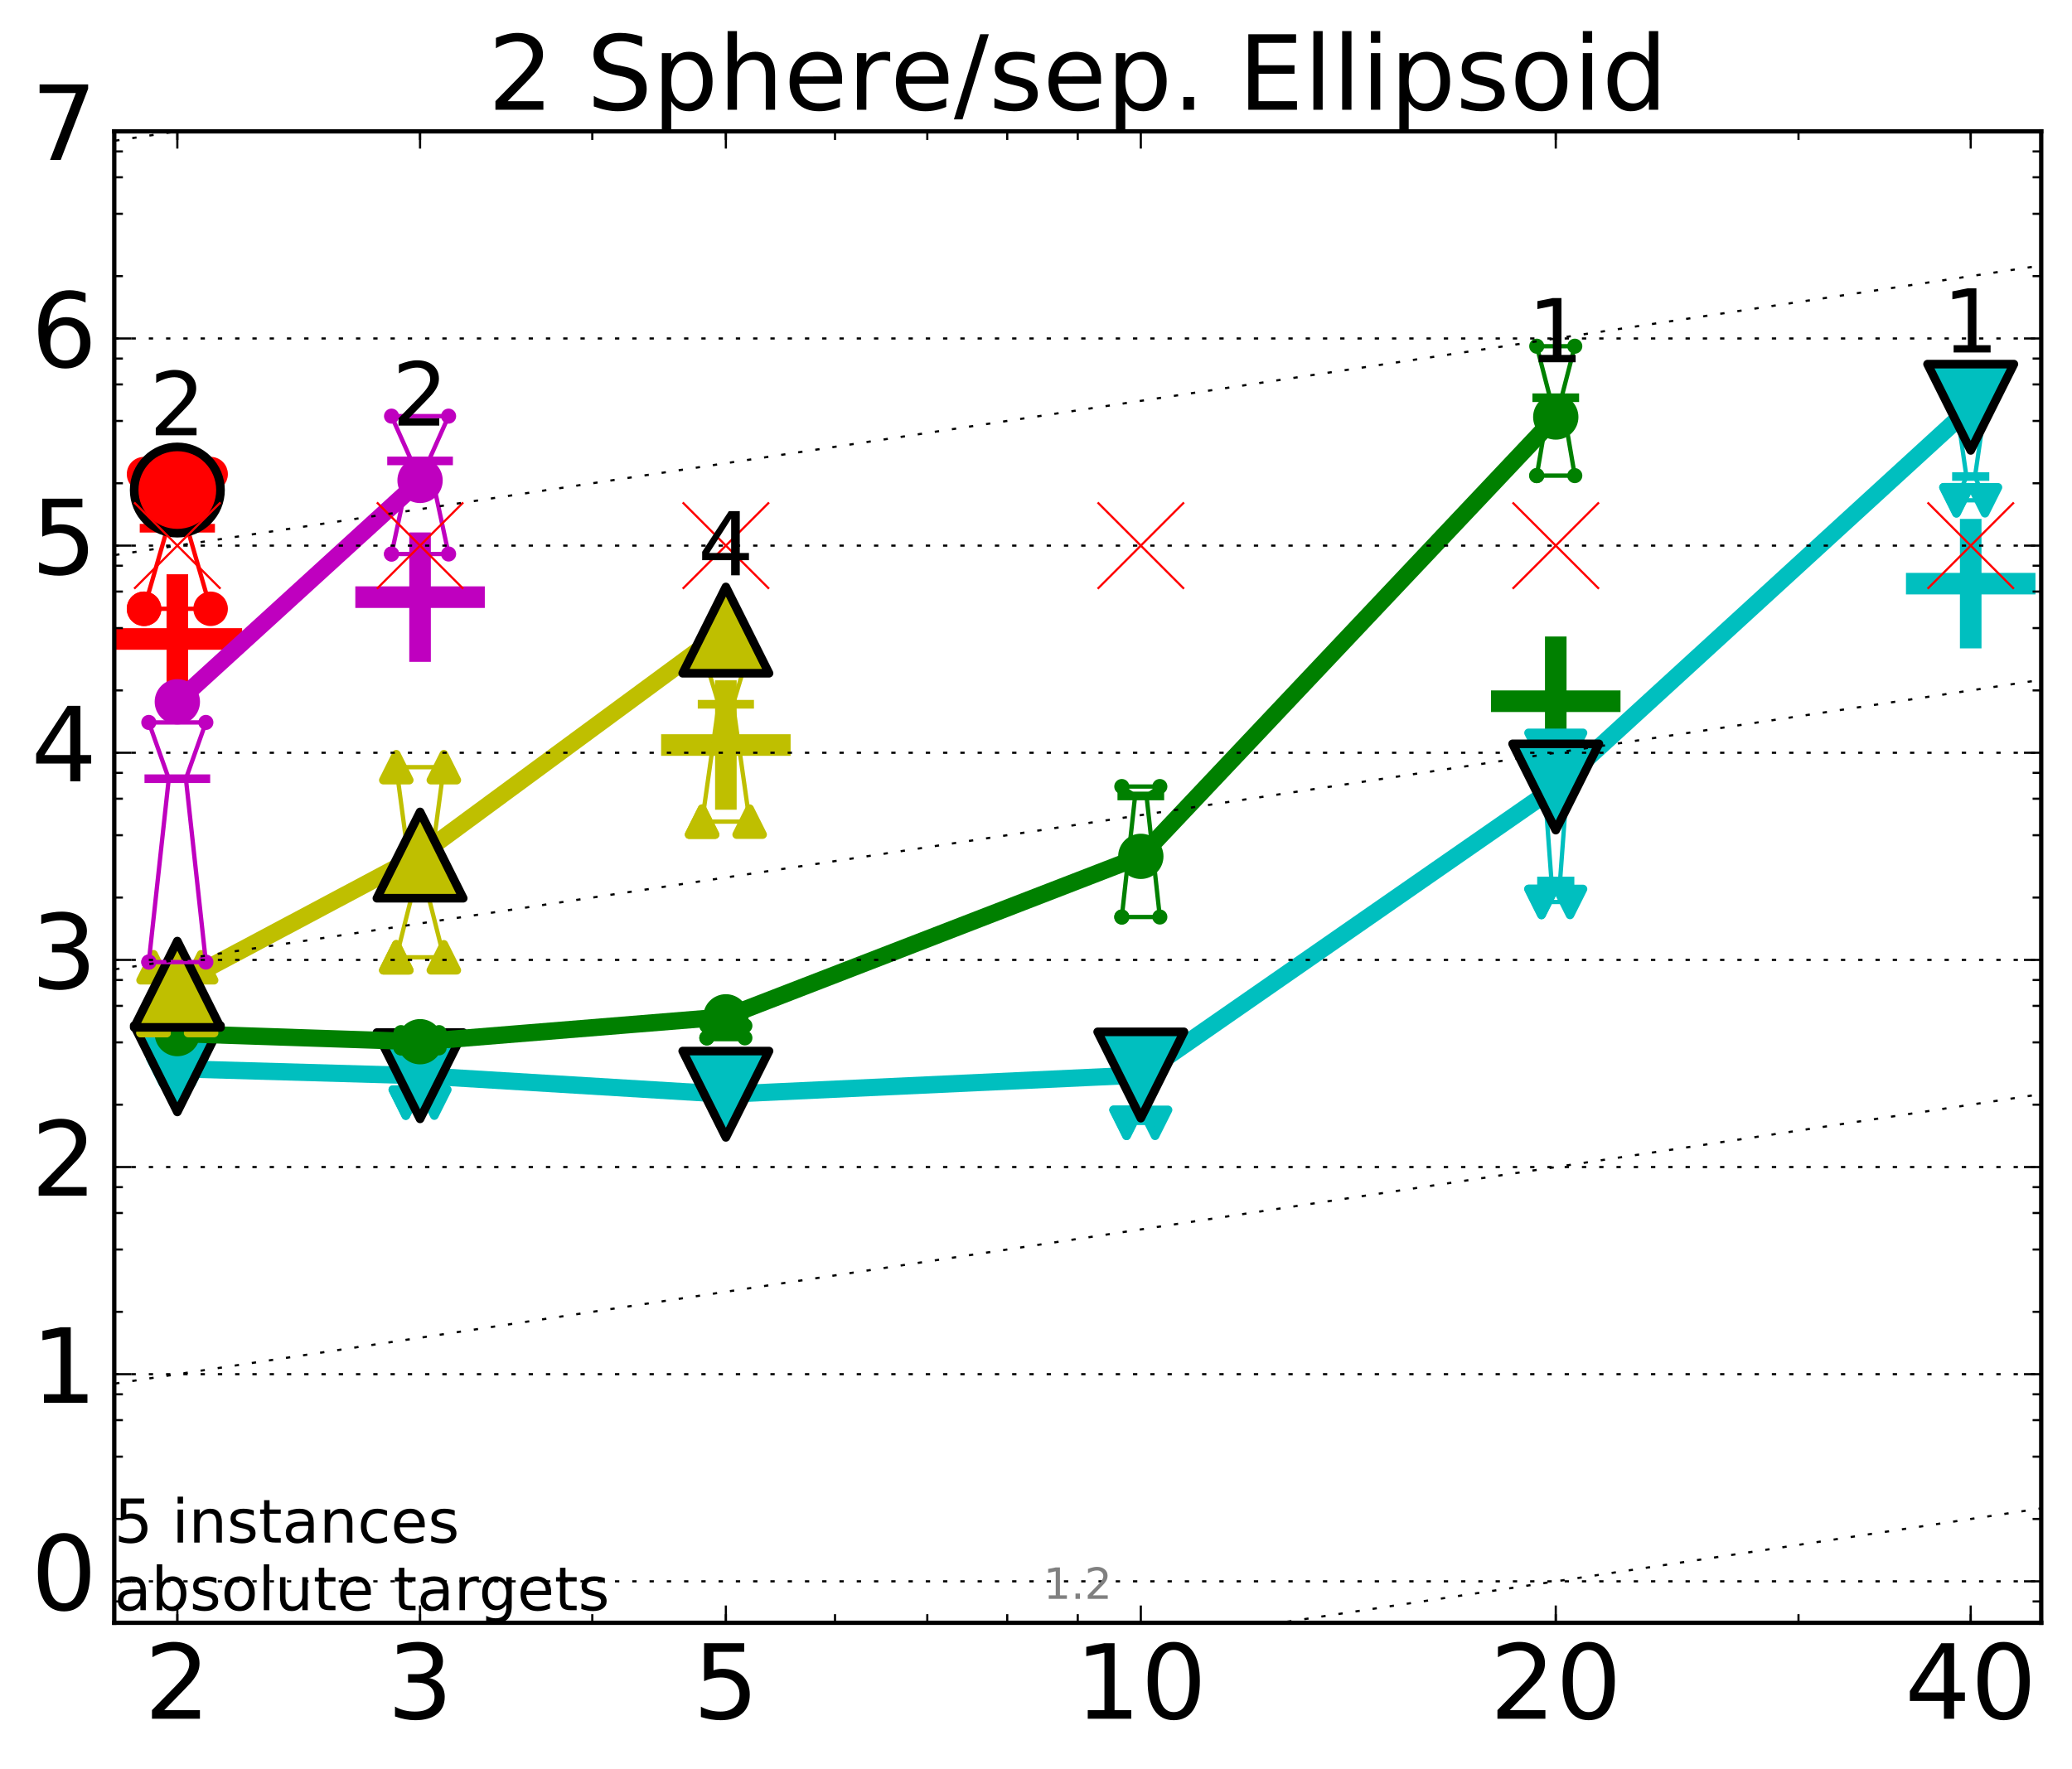 <?xml version="1.0" encoding="utf-8" standalone="no"?>
<!DOCTYPE svg PUBLIC "-//W3C//DTD SVG 1.1//EN"
  "http://www.w3.org/Graphics/SVG/1.1/DTD/svg11.dtd">
<!-- Created with matplotlib (http://matplotlib.org/) -->
<svg height="410pt" version="1.1" viewBox="0 0 480 410" width="480pt" xmlns="http://www.w3.org/2000/svg" xmlns:xlink="http://www.w3.org/1999/xlink">
 <defs>
  <style type="text/css">
*{stroke-linecap:butt;stroke-linejoin:round;stroke-miterlimit:100000;}
  </style>
 </defs>
 <g id="figure_1">
  <g id="patch_1">
   <path d="M 0 410.464 
L 480.07 410.464 
L 480.07 0 
L 0 0 
z
" style="fill:#ffffff;"/>
  </g>
  <g id="axes_1">
   <g id="patch_2">
    <path d="M 26.47 376.036 
L 472.87 376.036 
L 472.87 30.436 
L 26.47 30.436 
z
" style="fill:#ffffff;"/>
   </g>
   <g id="line2d_1">
    <defs>
     <path d="M -15 0 
L 15 0 
M 0 15 
L 0 -15 
" id="m418762ab08" style="stroke:#00bfbf;stroke-width:5.0;"/>
    </defs>
    <g clip-path="url(#pf9a11e1895)">
     <use style="fill:#00bfbf;stroke:#00bfbf;stroke-width:5.0;" x="456.536" xlink:href="#m418762ab08" y="135.242"/>
    </g>
   </g>
   <g id="line2d_2">
    <defs>
     <path d="M -15 0 
L 15 0 
M 0 15 
L 0 -15 
" id="m7f0b37236a" style="stroke:#ff0000;stroke-width:5.0;"/>
    </defs>
    <g clip-path="url(#pf9a11e1895)">
     <use style="fill:#ff0000;stroke:#ff0000;stroke-width:5.0;" x="41.082" xlink:href="#m7f0b37236a" y="148.065"/>
    </g>
   </g>
   <g id="line2d_3">
    <defs>
     <path d="M -15 0 
L 15 0 
M 0 15 
L 0 -15 
" id="m612475576e" style="stroke:#bf00bf;stroke-width:5.0;"/>
    </defs>
    <g clip-path="url(#pf9a11e1895)">
     <use style="fill:#bf00bf;stroke:#bf00bf;stroke-width:5.0;" x="97.312" xlink:href="#m612475576e" y="138.374"/>
    </g>
   </g>
   <g id="line2d_4">
    <defs>
     <path d="M -15 0 
L 15 0 
M 0 15 
L 0 -15 
" id="m0b656099b4" style="stroke:#008000;stroke-width:5.0;"/>
    </defs>
    <g clip-path="url(#pf9a11e1895)">
     <use style="fill:#008000;stroke:#008000;stroke-width:5.0;" x="360.409" xlink:href="#m0b656099b4" y="162.492"/>
    </g>
   </g>
   <g id="line2d_5">
    <defs>
     <path d="M -15 0 
L 15 0 
M 0 15 
L 0 -15 
" id="ma8975e7df5" style="stroke:#bfbf00;stroke-width:5.0;"/>
    </defs>
    <g clip-path="url(#pf9a11e1895)">
     <use style="fill:#bfbf00;stroke:#bfbf00;stroke-width:5.0;" x="168.155" xlink:href="#ma8975e7df5" y="172.641"/>
    </g>
   </g>
   <g id="line2d_6">
    <path clip-path="url(#pf9a11e1895)" d="M 37.777 248.098 
L 40.09 247.762 
L 37.777 247.43 
L 44.386 247.43 
L 42.073 247.762 
L 44.386 248.098 
L 37.777 248.098 
" style="fill:none;stroke:#00bfbf;stroke-linecap:square;"/>
   </g>
   <g id="line2d_7">
    <path clip-path="url(#pf9a11e1895)" d="M 37.777 248.098 
L 44.386 248.098 
L 44.386 247.43 
L 37.777 247.43 
L 37.777 248.098 
" style="fill:none;"/>
    <defs>
     <path d="M -0 3 
L 3 -3 
L -3 -3 
z
" id="m592c87063d" style="stroke:#00bfbf;stroke-linejoin:miter;stroke-width:2.0;"/>
    </defs>
    <g clip-path="url(#pf9a11e1895)">
     <use style="fill:#00bfbf;stroke:#00bfbf;stroke-linejoin:miter;stroke-width:2.0;" x="37.777" xlink:href="#m592c87063d" y="248.098"/>
     <use style="fill:#00bfbf;stroke:#00bfbf;stroke-linejoin:miter;stroke-width:2.0;" x="44.386" xlink:href="#m592c87063d" y="248.098"/>
     <use style="fill:#00bfbf;stroke:#00bfbf;stroke-linejoin:miter;stroke-width:2.0;" x="44.386" xlink:href="#m592c87063d" y="247.43"/>
     <use style="fill:#00bfbf;stroke:#00bfbf;stroke-linejoin:miter;stroke-width:2.0;" x="37.777" xlink:href="#m592c87063d" y="247.43"/>
     <use style="fill:#00bfbf;stroke:#00bfbf;stroke-linejoin:miter;stroke-width:2.0;" x="37.777" xlink:href="#m592c87063d" y="248.098"/>
    </g>
   </g>
   <g id="line2d_8">
    <path clip-path="url(#pf9a11e1895)" d="M 37.777 247.762 
L 44.386 247.762 
" style="fill:none;stroke:#00bfbf;stroke-linecap:square;stroke-width:2.0;"/>
   </g>
   <g id="line2d_9">
    <path clip-path="url(#pf9a11e1895)" d="M 94.008 255.506 
L 96.321 248.506 
L 94.008 247.419 
L 100.617 247.419 
L 98.304 248.506 
L 100.617 255.506 
L 94.008 255.506 
" style="fill:none;stroke:#00bfbf;stroke-linecap:square;"/>
   </g>
   <g id="line2d_10">
    <path clip-path="url(#pf9a11e1895)" d="M 94.008 255.506 
L 100.617 255.506 
L 100.617 247.419 
L 94.008 247.419 
L 94.008 255.506 
" style="fill:none;"/>
    <g clip-path="url(#pf9a11e1895)">
     <use style="fill:#00bfbf;stroke:#00bfbf;stroke-linejoin:miter;stroke-width:2.0;" x="94.008" xlink:href="#m592c87063d" y="255.506"/>
     <use style="fill:#00bfbf;stroke:#00bfbf;stroke-linejoin:miter;stroke-width:2.0;" x="100.617" xlink:href="#m592c87063d" y="255.506"/>
     <use style="fill:#00bfbf;stroke:#00bfbf;stroke-linejoin:miter;stroke-width:2.0;" x="100.617" xlink:href="#m592c87063d" y="247.419"/>
     <use style="fill:#00bfbf;stroke:#00bfbf;stroke-linejoin:miter;stroke-width:2.0;" x="94.008" xlink:href="#m592c87063d" y="247.419"/>
     <use style="fill:#00bfbf;stroke:#00bfbf;stroke-linejoin:miter;stroke-width:2.0;" x="94.008" xlink:href="#m592c87063d" y="255.506"/>
    </g>
   </g>
   <g id="line2d_11">
    <path clip-path="url(#pf9a11e1895)" d="M 94.008 248.506 
L 100.617 248.506 
" style="fill:none;stroke:#00bfbf;stroke-linecap:square;stroke-width:2.0;"/>
   </g>
   <g id="line2d_12">
    <path clip-path="url(#pf9a11e1895)" d="M 164.85 252.625 
L 167.163 250.841 
L 164.85 250.841 
L 171.459 250.841 
L 169.146 250.841 
L 171.459 252.625 
L 164.85 252.625 
" style="fill:none;stroke:#00bfbf;stroke-linecap:square;"/>
   </g>
   <g id="line2d_13">
    <path clip-path="url(#pf9a11e1895)" d="M 164.85 252.625 
L 171.459 252.625 
L 171.459 250.841 
L 164.85 250.841 
L 164.85 252.625 
" style="fill:none;"/>
    <g clip-path="url(#pf9a11e1895)">
     <use style="fill:#00bfbf;stroke:#00bfbf;stroke-linejoin:miter;stroke-width:2.0;" x="164.85" xlink:href="#m592c87063d" y="252.625"/>
     <use style="fill:#00bfbf;stroke:#00bfbf;stroke-linejoin:miter;stroke-width:2.0;" x="171.459" xlink:href="#m592c87063d" y="252.625"/>
     <use style="fill:#00bfbf;stroke:#00bfbf;stroke-linejoin:miter;stroke-width:2.0;" x="171.459" xlink:href="#m592c87063d" y="250.841"/>
     <use style="fill:#00bfbf;stroke:#00bfbf;stroke-linejoin:miter;stroke-width:2.0;" x="164.85" xlink:href="#m592c87063d" y="250.841"/>
     <use style="fill:#00bfbf;stroke:#00bfbf;stroke-linejoin:miter;stroke-width:2.0;" x="164.85" xlink:href="#m592c87063d" y="252.625"/>
    </g>
   </g>
   <g id="line2d_14">
    <path clip-path="url(#pf9a11e1895)" d="M 164.85 250.841 
L 171.459 250.841 
" style="fill:none;stroke:#00bfbf;stroke-linecap:square;stroke-width:2.0;"/>
   </g>
   <g id="line2d_15">
    <path clip-path="url(#pf9a11e1895)" d="M 260.977 260.187 
L 263.29 259.603 
L 260.977 245.776 
L 267.586 245.776 
L 265.273 259.603 
L 267.586 260.187 
L 260.977 260.187 
" style="fill:none;stroke:#00bfbf;stroke-linecap:square;"/>
   </g>
   <g id="line2d_16">
    <path clip-path="url(#pf9a11e1895)" d="M 260.977 260.187 
L 267.586 260.187 
L 267.586 245.776 
L 260.977 245.776 
L 260.977 260.187 
" style="fill:none;"/>
    <g clip-path="url(#pf9a11e1895)">
     <use style="fill:#00bfbf;stroke:#00bfbf;stroke-linejoin:miter;stroke-width:2.0;" x="260.977" xlink:href="#m592c87063d" y="260.187"/>
     <use style="fill:#00bfbf;stroke:#00bfbf;stroke-linejoin:miter;stroke-width:2.0;" x="267.586" xlink:href="#m592c87063d" y="260.187"/>
     <use style="fill:#00bfbf;stroke:#00bfbf;stroke-linejoin:miter;stroke-width:2.0;" x="267.586" xlink:href="#m592c87063d" y="245.776"/>
     <use style="fill:#00bfbf;stroke:#00bfbf;stroke-linejoin:miter;stroke-width:2.0;" x="260.977" xlink:href="#m592c87063d" y="245.776"/>
     <use style="fill:#00bfbf;stroke:#00bfbf;stroke-linejoin:miter;stroke-width:2.0;" x="260.977" xlink:href="#m592c87063d" y="260.187"/>
    </g>
   </g>
   <g id="line2d_17">
    <path clip-path="url(#pf9a11e1895)" d="M 260.977 259.603 
L 267.586 259.603 
" style="fill:none;stroke:#00bfbf;stroke-linecap:square;stroke-width:2.0;"/>
   </g>
   <g id="line2d_18">
    <path clip-path="url(#pf9a11e1895)" d="M 357.104 209.007 
L 359.417 204.15 
L 357.104 172.828 
L 363.713 172.828 
L 361.4 204.15 
L 363.713 209.007 
L 357.104 209.007 
" style="fill:none;stroke:#00bfbf;stroke-linecap:square;"/>
   </g>
   <g id="line2d_19">
    <path clip-path="url(#pf9a11e1895)" d="M 357.104 209.007 
L 363.713 209.007 
L 363.713 172.828 
L 357.104 172.828 
L 357.104 209.007 
" style="fill:none;"/>
    <g clip-path="url(#pf9a11e1895)">
     <use style="fill:#00bfbf;stroke:#00bfbf;stroke-linejoin:miter;stroke-width:2.0;" x="357.104" xlink:href="#m592c87063d" y="209.007"/>
     <use style="fill:#00bfbf;stroke:#00bfbf;stroke-linejoin:miter;stroke-width:2.0;" x="363.713" xlink:href="#m592c87063d" y="209.007"/>
     <use style="fill:#00bfbf;stroke:#00bfbf;stroke-linejoin:miter;stroke-width:2.0;" x="363.713" xlink:href="#m592c87063d" y="172.828"/>
     <use style="fill:#00bfbf;stroke:#00bfbf;stroke-linejoin:miter;stroke-width:2.0;" x="357.104" xlink:href="#m592c87063d" y="172.828"/>
     <use style="fill:#00bfbf;stroke:#00bfbf;stroke-linejoin:miter;stroke-width:2.0;" x="357.104" xlink:href="#m592c87063d" y="209.007"/>
    </g>
   </g>
   <g id="line2d_20">
    <path clip-path="url(#pf9a11e1895)" d="M 357.104 204.15 
L 363.713 204.15 
" style="fill:none;stroke:#00bfbf;stroke-linecap:square;stroke-width:2.0;"/>
   </g>
   <g id="line2d_21">
    <path clip-path="url(#pf9a11e1895)" d="M 453.231 115.928 
L 455.544 110.426 
L 453.231 94.373 
L 459.84 94.373 
L 457.527 110.426 
L 459.84 115.928 
L 453.231 115.928 
" style="fill:none;stroke:#00bfbf;stroke-linecap:square;"/>
   </g>
   <g id="line2d_22">
    <path clip-path="url(#pf9a11e1895)" d="M 453.231 115.928 
L 459.84 115.928 
L 459.84 94.373 
L 453.231 94.373 
L 453.231 115.928 
" style="fill:none;"/>
    <g clip-path="url(#pf9a11e1895)">
     <use style="fill:#00bfbf;stroke:#00bfbf;stroke-linejoin:miter;stroke-width:2.0;" x="453.231" xlink:href="#m592c87063d" y="115.928"/>
     <use style="fill:#00bfbf;stroke:#00bfbf;stroke-linejoin:miter;stroke-width:2.0;" x="459.84" xlink:href="#m592c87063d" y="115.928"/>
     <use style="fill:#00bfbf;stroke:#00bfbf;stroke-linejoin:miter;stroke-width:2.0;" x="459.84" xlink:href="#m592c87063d" y="94.373"/>
     <use style="fill:#00bfbf;stroke:#00bfbf;stroke-linejoin:miter;stroke-width:2.0;" x="453.231" xlink:href="#m592c87063d" y="94.373"/>
     <use style="fill:#00bfbf;stroke:#00bfbf;stroke-linejoin:miter;stroke-width:2.0;" x="453.231" xlink:href="#m592c87063d" y="115.928"/>
    </g>
   </g>
   <g id="line2d_23">
    <path clip-path="url(#pf9a11e1895)" d="M 453.231 110.426 
L 459.84 110.426 
" style="fill:none;stroke:#00bfbf;stroke-linecap:square;stroke-width:2.0;"/>
   </g>
   <g id="line2d_24">
    <path clip-path="url(#pf9a11e1895)" d="M 41.082 247.66 
L 97.312 249.268 
" style="fill:none;stroke:#00bfbf;stroke-linecap:square;stroke-width:4.0;"/>
   </g>
   <g id="line2d_25">
    <path clip-path="url(#pf9a11e1895)" d="M 97.312 249.268 
L 168.155 253.557 
" style="fill:none;stroke:#00bfbf;stroke-linecap:square;stroke-width:4.0;"/>
   </g>
   <g id="line2d_26">
    <path clip-path="url(#pf9a11e1895)" d="M 168.155 253.557 
L 264.282 249.107 
" style="fill:none;stroke:#00bfbf;stroke-linecap:square;stroke-width:4.0;"/>
   </g>
   <g id="line2d_27">
    <path clip-path="url(#pf9a11e1895)" d="M 264.282 249.107 
L 360.409 182.361 
" style="fill:none;stroke:#00bfbf;stroke-linecap:square;stroke-width:4.0;"/>
   </g>
   <g id="line2d_28">
    <path clip-path="url(#pf9a11e1895)" d="M 360.409 182.361 
L 456.536 94.373 
" style="fill:none;stroke:#00bfbf;stroke-linecap:square;stroke-width:4.0;"/>
   </g>
   <g id="line2d_29">
    <path clip-path="url(#pf9a11e1895)" d="M 41.082 247.66 
L 97.312 249.268 
L 168.155 253.557 
L 264.282 249.107 
L 360.409 182.361 
L 456.536 94.373 
" style="fill:none;"/>
    <defs>
     <path d="M -0 10 
L 10 -10 
L -10 -10 
z
" id="m72e11f71dc" style="stroke:#000000;stroke-linejoin:miter;stroke-width:2.0;"/>
    </defs>
    <g clip-path="url(#pf9a11e1895)">
     <use style="fill:#00bfbf;stroke:#000000;stroke-linejoin:miter;stroke-width:2.0;" x="41.082" xlink:href="#m72e11f71dc" y="247.66"/>
     <use style="fill:#00bfbf;stroke:#000000;stroke-linejoin:miter;stroke-width:2.0;" x="97.312" xlink:href="#m72e11f71dc" y="249.268"/>
     <use style="fill:#00bfbf;stroke:#000000;stroke-linejoin:miter;stroke-width:2.0;" x="168.155" xlink:href="#m72e11f71dc" y="253.557"/>
     <use style="fill:#00bfbf;stroke:#000000;stroke-linejoin:miter;stroke-width:2.0;" x="264.282" xlink:href="#m72e11f71dc" y="249.107"/>
     <use style="fill:#00bfbf;stroke:#000000;stroke-linejoin:miter;stroke-width:2.0;" x="360.409" xlink:href="#m72e11f71dc" y="182.361"/>
     <use style="fill:#00bfbf;stroke:#000000;stroke-linejoin:miter;stroke-width:2.0;" x="456.536" xlink:href="#m72e11f71dc" y="94.373"/>
    </g>
   </g>
   <g id="line2d_30">
    <path clip-path="url(#pf9a11e1895)" d="M 36.676 238.579 
L 39.76 238.579 
L 36.676 236.108 
L 45.488 236.108 
L 42.403 238.579 
L 45.488 238.579 
L 36.676 238.579 
" style="fill:none;stroke:#008000;stroke-linecap:square;"/>
   </g>
   <g id="line2d_31">
    <path clip-path="url(#pf9a11e1895)" d="M 36.676 238.579 
L 45.488 238.579 
L 45.488 236.108 
L 36.676 236.108 
L 36.676 238.579 
" style="fill:none;"/>
    <defs>
     <path d="M 0 1.5 
C 0.398 1.5 0.779 1.342 1.061 1.061 
C 1.342 0.779 1.5 0.398 1.5 0 
C 1.5 -0.398 1.342 -0.779 1.061 -1.061 
C 0.779 -1.342 0.398 -1.5 0 -1.5 
C -0.398 -1.5 -0.779 -1.342 -1.061 -1.061 
C -1.342 -0.779 -1.5 -0.398 -1.5 0 
C -1.5 0.398 -1.342 0.779 -1.061 1.061 
C -0.779 1.342 -0.398 1.5 0 1.5 
z
" id="mf0a405322d" style="stroke:#008000;stroke-width:0.5;"/>
    </defs>
    <g clip-path="url(#pf9a11e1895)">
     <use style="fill:#008000;stroke:#008000;stroke-width:0.5;" x="36.676" xlink:href="#mf0a405322d" y="238.579"/>
     <use style="fill:#008000;stroke:#008000;stroke-width:0.5;" x="45.488" xlink:href="#mf0a405322d" y="238.579"/>
     <use style="fill:#008000;stroke:#008000;stroke-width:0.5;" x="45.488" xlink:href="#mf0a405322d" y="236.108"/>
     <use style="fill:#008000;stroke:#008000;stroke-width:0.5;" x="36.676" xlink:href="#mf0a405322d" y="236.108"/>
     <use style="fill:#008000;stroke:#008000;stroke-width:0.5;" x="36.676" xlink:href="#mf0a405322d" y="238.579"/>
    </g>
   </g>
   <g id="line2d_32">
    <path clip-path="url(#pf9a11e1895)" d="M 36.676 238.579 
L 45.488 238.579 
" style="fill:none;stroke:#008000;stroke-linecap:square;stroke-width:2.0;"/>
   </g>
   <g id="line2d_33">
    <path clip-path="url(#pf9a11e1895)" d="M 92.906 242.809 
L 95.991 239.425 
L 92.906 239.284 
L 101.718 239.284 
L 98.634 239.425 
L 101.718 242.809 
L 92.906 242.809 
" style="fill:none;stroke:#008000;stroke-linecap:square;"/>
   </g>
   <g id="line2d_34">
    <path clip-path="url(#pf9a11e1895)" d="M 92.906 242.809 
L 101.718 242.809 
L 101.718 239.284 
L 92.906 239.284 
L 92.906 242.809 
" style="fill:none;"/>
    <g clip-path="url(#pf9a11e1895)">
     <use style="fill:#008000;stroke:#008000;stroke-width:0.5;" x="92.906" xlink:href="#mf0a405322d" y="242.809"/>
     <use style="fill:#008000;stroke:#008000;stroke-width:0.5;" x="101.718" xlink:href="#mf0a405322d" y="242.809"/>
     <use style="fill:#008000;stroke:#008000;stroke-width:0.5;" x="101.718" xlink:href="#mf0a405322d" y="239.284"/>
     <use style="fill:#008000;stroke:#008000;stroke-width:0.5;" x="92.906" xlink:href="#mf0a405322d" y="239.284"/>
     <use style="fill:#008000;stroke:#008000;stroke-width:0.5;" x="92.906" xlink:href="#mf0a405322d" y="242.809"/>
    </g>
   </g>
   <g id="line2d_35">
    <path clip-path="url(#pf9a11e1895)" d="M 92.906 239.425 
L 101.718 239.425 
" style="fill:none;stroke:#008000;stroke-linecap:square;stroke-width:2.0;"/>
   </g>
   <g id="line2d_36">
    <path clip-path="url(#pf9a11e1895)" d="M 163.749 240.5 
L 166.833 240.293 
L 163.749 237.685 
L 172.561 237.685 
L 169.476 240.293 
L 172.561 240.5 
L 163.749 240.5 
" style="fill:none;stroke:#008000;stroke-linecap:square;"/>
   </g>
   <g id="line2d_37">
    <path clip-path="url(#pf9a11e1895)" d="M 163.749 240.5 
L 172.561 240.5 
L 172.561 237.685 
L 163.749 237.685 
L 163.749 240.5 
" style="fill:none;"/>
    <g clip-path="url(#pf9a11e1895)">
     <use style="fill:#008000;stroke:#008000;stroke-width:0.5;" x="163.749" xlink:href="#mf0a405322d" y="240.5"/>
     <use style="fill:#008000;stroke:#008000;stroke-width:0.5;" x="172.561" xlink:href="#mf0a405322d" y="240.5"/>
     <use style="fill:#008000;stroke:#008000;stroke-width:0.5;" x="172.561" xlink:href="#mf0a405322d" y="237.685"/>
     <use style="fill:#008000;stroke:#008000;stroke-width:0.5;" x="163.749" xlink:href="#mf0a405322d" y="237.685"/>
     <use style="fill:#008000;stroke:#008000;stroke-width:0.5;" x="163.749" xlink:href="#mf0a405322d" y="240.5"/>
    </g>
   </g>
   <g id="line2d_38">
    <path clip-path="url(#pf9a11e1895)" d="M 163.749 240.293 
L 172.561 240.293 
" style="fill:none;stroke:#008000;stroke-linecap:square;stroke-width:2.0;"/>
   </g>
   <g id="line2d_39">
    <path clip-path="url(#pf9a11e1895)" d="M 259.876 212.492 
L 262.96 184.441 
L 259.876 182.257 
L 268.688 182.257 
L 265.603 184.441 
L 268.688 212.492 
L 259.876 212.492 
" style="fill:none;stroke:#008000;stroke-linecap:square;"/>
   </g>
   <g id="line2d_40">
    <path clip-path="url(#pf9a11e1895)" d="M 259.876 212.492 
L 268.688 212.492 
L 268.688 182.257 
L 259.876 182.257 
L 259.876 212.492 
" style="fill:none;"/>
    <g clip-path="url(#pf9a11e1895)">
     <use style="fill:#008000;stroke:#008000;stroke-width:0.5;" x="259.876" xlink:href="#mf0a405322d" y="212.492"/>
     <use style="fill:#008000;stroke:#008000;stroke-width:0.5;" x="268.688" xlink:href="#mf0a405322d" y="212.492"/>
     <use style="fill:#008000;stroke:#008000;stroke-width:0.5;" x="268.688" xlink:href="#mf0a405322d" y="182.257"/>
     <use style="fill:#008000;stroke:#008000;stroke-width:0.5;" x="259.876" xlink:href="#mf0a405322d" y="182.257"/>
     <use style="fill:#008000;stroke:#008000;stroke-width:0.5;" x="259.876" xlink:href="#mf0a405322d" y="212.492"/>
    </g>
   </g>
   <g id="line2d_41">
    <path clip-path="url(#pf9a11e1895)" d="M 259.876 184.441 
L 268.688 184.441 
" style="fill:none;stroke:#008000;stroke-linecap:square;stroke-width:2.0;"/>
   </g>
   <g id="line2d_42">
    <path clip-path="url(#pf9a11e1895)" d="M 356.003 110.215 
L 359.087 92.158 
L 356.003 80.225 
L 364.815 80.225 
L 361.73 92.158 
L 364.815 110.215 
L 356.003 110.215 
" style="fill:none;stroke:#008000;stroke-linecap:square;"/>
   </g>
   <g id="line2d_43">
    <path clip-path="url(#pf9a11e1895)" d="M 356.003 110.215 
L 364.815 110.215 
L 364.815 80.225 
L 356.003 80.225 
L 356.003 110.215 
" style="fill:none;"/>
    <g clip-path="url(#pf9a11e1895)">
     <use style="fill:#008000;stroke:#008000;stroke-width:0.5;" x="356.003" xlink:href="#mf0a405322d" y="110.215"/>
     <use style="fill:#008000;stroke:#008000;stroke-width:0.5;" x="364.815" xlink:href="#mf0a405322d" y="110.215"/>
     <use style="fill:#008000;stroke:#008000;stroke-width:0.5;" x="364.815" xlink:href="#mf0a405322d" y="80.225"/>
     <use style="fill:#008000;stroke:#008000;stroke-width:0.5;" x="356.003" xlink:href="#mf0a405322d" y="80.225"/>
     <use style="fill:#008000;stroke:#008000;stroke-width:0.5;" x="356.003" xlink:href="#mf0a405322d" y="110.215"/>
    </g>
   </g>
   <g id="line2d_44">
    <path clip-path="url(#pf9a11e1895)" d="M 356.003 92.158 
L 364.815 92.158 
" style="fill:none;stroke:#008000;stroke-linecap:square;stroke-width:2.0;"/>
   </g>
   <g id="line2d_45">
    <path clip-path="url(#pf9a11e1895)" d="M 41.082 239.508 
L 97.312 241.389 
" style="fill:none;stroke:#008000;stroke-linecap:square;stroke-width:4.0;"/>
   </g>
   <g id="line2d_46">
    <path clip-path="url(#pf9a11e1895)" d="M 97.312 241.389 
L 168.155 235.625 
" style="fill:none;stroke:#008000;stroke-linecap:square;stroke-width:4.0;"/>
   </g>
   <g id="line2d_47">
    <path clip-path="url(#pf9a11e1895)" d="M 168.155 235.625 
L 264.282 198.437 
" style="fill:none;stroke:#008000;stroke-linecap:square;stroke-width:4.0;"/>
   </g>
   <g id="line2d_48">
    <path clip-path="url(#pf9a11e1895)" d="M 264.282 198.437 
L 360.409 96.632 
" style="fill:none;stroke:#008000;stroke-linecap:square;stroke-width:4.0;"/>
   </g>
   <g id="line2d_49">
    <path clip-path="url(#pf9a11e1895)" d="M 41.082 239.508 
L 97.312 241.389 
L 168.155 235.625 
L 264.282 198.437 
L 360.409 96.632 
" style="fill:none;"/>
    <defs>
     <path d="M 0 5 
C 1.326 5 2.598 4.473 3.536 3.536 
C 4.473 2.598 5 1.326 5 0 
C 5 -1.326 4.473 -2.598 3.536 -3.536 
C 2.598 -4.473 1.326 -5 0 -5 
C -1.326 -5 -2.598 -4.473 -3.536 -3.536 
C -4.473 -2.598 -5 -1.326 -5 0 
C -5 1.326 -4.473 2.598 -3.536 3.536 
C -2.598 4.473 -1.326 5 0 5 
z
" id="me2dca36eba" style="stroke:#008000;stroke-width:0.5;"/>
    </defs>
    <g clip-path="url(#pf9a11e1895)">
     <use style="fill:#008000;stroke:#008000;stroke-width:0.5;" x="41.082" xlink:href="#me2dca36eba" y="239.508"/>
     <use style="fill:#008000;stroke:#008000;stroke-width:0.5;" x="97.312" xlink:href="#me2dca36eba" y="241.389"/>
     <use style="fill:#008000;stroke:#008000;stroke-width:0.5;" x="168.155" xlink:href="#me2dca36eba" y="235.625"/>
     <use style="fill:#008000;stroke:#008000;stroke-width:0.5;" x="264.282" xlink:href="#me2dca36eba" y="198.437"/>
     <use style="fill:#008000;stroke:#008000;stroke-width:0.5;" x="360.409" xlink:href="#me2dca36eba" y="96.632"/>
    </g>
   </g>
   <g id="line2d_50">
    <path clip-path="url(#pf9a11e1895)" d="M 35.574 236.371 
L 39.429 231.805 
L 35.574 224.14 
L 46.589 224.14 
L 42.734 231.805 
L 46.589 236.371 
L 35.574 236.371 
" style="fill:none;stroke:#bfbf00;stroke-linecap:square;"/>
   </g>
   <g id="line2d_51">
    <path clip-path="url(#pf9a11e1895)" d="M 35.574 236.371 
L 46.589 236.371 
L 46.589 224.14 
L 35.574 224.14 
L 35.574 236.371 
" style="fill:none;"/>
    <defs>
     <path d="M 0 -3 
L -3 3 
L 3 3 
z
" id="m4b0954edf8" style="stroke:#bfbf00;stroke-linejoin:miter;stroke-width:2.0;"/>
    </defs>
    <g clip-path="url(#pf9a11e1895)">
     <use style="fill:#bfbf00;stroke:#bfbf00;stroke-linejoin:miter;stroke-width:2.0;" x="35.574" xlink:href="#m4b0954edf8" y="236.371"/>
     <use style="fill:#bfbf00;stroke:#bfbf00;stroke-linejoin:miter;stroke-width:2.0;" x="46.589" xlink:href="#m4b0954edf8" y="236.371"/>
     <use style="fill:#bfbf00;stroke:#bfbf00;stroke-linejoin:miter;stroke-width:2.0;" x="46.589" xlink:href="#m4b0954edf8" y="224.14"/>
     <use style="fill:#bfbf00;stroke:#bfbf00;stroke-linejoin:miter;stroke-width:2.0;" x="35.574" xlink:href="#m4b0954edf8" y="224.14"/>
     <use style="fill:#bfbf00;stroke:#bfbf00;stroke-linejoin:miter;stroke-width:2.0;" x="35.574" xlink:href="#m4b0954edf8" y="236.371"/>
    </g>
   </g>
   <g id="line2d_52">
    <path clip-path="url(#pf9a11e1895)" d="M 35.574 231.805 
L 46.589 231.805 
" style="fill:none;stroke:#bfbf00;stroke-linecap:square;stroke-width:2.0;"/>
   </g>
   <g id="line2d_53">
    <path clip-path="url(#pf9a11e1895)" d="M 91.805 221.827 
L 95.66 206.568 
L 91.805 177.773 
L 102.82 177.773 
L 98.965 206.568 
L 102.82 221.827 
L 91.805 221.827 
" style="fill:none;stroke:#bfbf00;stroke-linecap:square;"/>
   </g>
   <g id="line2d_54">
    <path clip-path="url(#pf9a11e1895)" d="M 91.805 221.827 
L 102.82 221.827 
L 102.82 177.773 
L 91.805 177.773 
L 91.805 221.827 
" style="fill:none;"/>
    <g clip-path="url(#pf9a11e1895)">
     <use style="fill:#bfbf00;stroke:#bfbf00;stroke-linejoin:miter;stroke-width:2.0;" x="91.805" xlink:href="#m4b0954edf8" y="221.827"/>
     <use style="fill:#bfbf00;stroke:#bfbf00;stroke-linejoin:miter;stroke-width:2.0;" x="102.82" xlink:href="#m4b0954edf8" y="221.827"/>
     <use style="fill:#bfbf00;stroke:#bfbf00;stroke-linejoin:miter;stroke-width:2.0;" x="102.82" xlink:href="#m4b0954edf8" y="177.773"/>
     <use style="fill:#bfbf00;stroke:#bfbf00;stroke-linejoin:miter;stroke-width:2.0;" x="91.805" xlink:href="#m4b0954edf8" y="177.773"/>
     <use style="fill:#bfbf00;stroke:#bfbf00;stroke-linejoin:miter;stroke-width:2.0;" x="91.805" xlink:href="#m4b0954edf8" y="221.827"/>
    </g>
   </g>
   <g id="line2d_55">
    <path clip-path="url(#pf9a11e1895)" d="M 91.805 206.568 
L 102.82 206.568 
" style="fill:none;stroke:#bfbf00;stroke-linecap:square;stroke-width:2.0;"/>
   </g>
   <g id="line2d_56">
    <path clip-path="url(#pf9a11e1895)" d="M 162.647 190.392 
L 166.502 163.195 
L 162.647 150.51 
L 173.662 150.51 
L 169.807 163.195 
L 173.662 190.392 
L 162.647 190.392 
" style="fill:none;stroke:#bfbf00;stroke-linecap:square;"/>
   </g>
   <g id="line2d_57">
    <path clip-path="url(#pf9a11e1895)" d="M 162.647 190.392 
L 173.662 190.392 
L 173.662 150.51 
L 162.647 150.51 
L 162.647 190.392 
" style="fill:none;"/>
    <g clip-path="url(#pf9a11e1895)">
     <use style="fill:#bfbf00;stroke:#bfbf00;stroke-linejoin:miter;stroke-width:2.0;" x="162.647" xlink:href="#m4b0954edf8" y="190.392"/>
     <use style="fill:#bfbf00;stroke:#bfbf00;stroke-linejoin:miter;stroke-width:2.0;" x="173.662" xlink:href="#m4b0954edf8" y="190.392"/>
     <use style="fill:#bfbf00;stroke:#bfbf00;stroke-linejoin:miter;stroke-width:2.0;" x="173.662" xlink:href="#m4b0954edf8" y="150.51"/>
     <use style="fill:#bfbf00;stroke:#bfbf00;stroke-linejoin:miter;stroke-width:2.0;" x="162.647" xlink:href="#m4b0954edf8" y="150.51"/>
     <use style="fill:#bfbf00;stroke:#bfbf00;stroke-linejoin:miter;stroke-width:2.0;" x="162.647" xlink:href="#m4b0954edf8" y="190.392"/>
    </g>
   </g>
   <g id="line2d_58">
    <path clip-path="url(#pf9a11e1895)" d="M 162.647 163.195 
L 173.662 163.195 
" style="fill:none;stroke:#bfbf00;stroke-linecap:square;stroke-width:2.0;"/>
   </g>
   <g id="line2d_59">
    <path clip-path="url(#pf9a11e1895)" d="M 41.082 228.072 
L 97.312 198.142 
" style="fill:none;stroke:#bfbf00;stroke-linecap:square;stroke-width:4.0;"/>
   </g>
   <g id="line2d_60">
    <path clip-path="url(#pf9a11e1895)" d="M 97.312 198.142 
L 168.155 146.009 
" style="fill:none;stroke:#bfbf00;stroke-linecap:square;stroke-width:4.0;"/>
   </g>
   <g id="line2d_61">
    <path clip-path="url(#pf9a11e1895)" d="M 41.082 228.072 
L 97.312 198.142 
L 168.155 146.009 
" style="fill:none;"/>
    <defs>
     <path d="M 0 -10 
L -10 10 
L 10 10 
z
" id="mfb1f827597" style="stroke:#000000;stroke-linejoin:miter;stroke-width:2.0;"/>
    </defs>
    <g clip-path="url(#pf9a11e1895)">
     <use style="fill:#bfbf00;stroke:#000000;stroke-linejoin:miter;stroke-width:2.0;" x="41.082" xlink:href="#mfb1f827597" y="228.072"/>
     <use style="fill:#bfbf00;stroke:#000000;stroke-linejoin:miter;stroke-width:2.0;" x="97.312" xlink:href="#mfb1f827597" y="198.142"/>
     <use style="fill:#bfbf00;stroke:#000000;stroke-linejoin:miter;stroke-width:2.0;" x="168.155" xlink:href="#mfb1f827597" y="146.009"/>
    </g>
   </g>
   <g id="line2d_62">
    <path clip-path="url(#pf9a11e1895)" d="M 34.473 222.932 
L 39.099 180.449 
L 34.473 167.404 
L 47.691 167.404 
L 43.064 180.449 
L 47.691 222.932 
L 34.473 222.932 
" style="fill:none;stroke:#bf00bf;stroke-linecap:square;"/>
   </g>
   <g id="line2d_63">
    <path clip-path="url(#pf9a11e1895)" d="M 34.473 222.932 
L 47.691 222.932 
L 47.691 167.404 
L 34.473 167.404 
L 34.473 222.932 
" style="fill:none;"/>
    <defs>
     <path d="M 0 1.5 
C 0.398 1.5 0.779 1.342 1.061 1.061 
C 1.342 0.779 1.5 0.398 1.5 0 
C 1.5 -0.398 1.342 -0.779 1.061 -1.061 
C 0.779 -1.342 0.398 -1.5 0 -1.5 
C -0.398 -1.5 -0.779 -1.342 -1.061 -1.061 
C -1.342 -0.779 -1.5 -0.398 -1.5 0 
C -1.5 0.398 -1.342 0.779 -1.061 1.061 
C -0.779 1.342 -0.398 1.5 0 1.5 
z
" id="m4e956b692a" style="stroke:#bf00bf;stroke-width:0.5;"/>
    </defs>
    <g clip-path="url(#pf9a11e1895)">
     <use style="fill:#bf00bf;stroke:#bf00bf;stroke-width:0.5;" x="34.473" xlink:href="#m4e956b692a" y="222.932"/>
     <use style="fill:#bf00bf;stroke:#bf00bf;stroke-width:0.5;" x="47.691" xlink:href="#m4e956b692a" y="222.932"/>
     <use style="fill:#bf00bf;stroke:#bf00bf;stroke-width:0.5;" x="47.691" xlink:href="#m4e956b692a" y="167.404"/>
     <use style="fill:#bf00bf;stroke:#bf00bf;stroke-width:0.5;" x="34.473" xlink:href="#m4e956b692a" y="167.404"/>
     <use style="fill:#bf00bf;stroke:#bf00bf;stroke-width:0.5;" x="34.473" xlink:href="#m4e956b692a" y="222.932"/>
    </g>
   </g>
   <g id="line2d_64">
    <path clip-path="url(#pf9a11e1895)" d="M 34.473 180.449 
L 47.691 180.449 
" style="fill:none;stroke:#bf00bf;stroke-linecap:square;stroke-width:2.0;"/>
   </g>
   <g id="line2d_65">
    <path clip-path="url(#pf9a11e1895)" d="M 90.703 128.375 
L 95.33 106.802 
L 90.703 96.429 
L 103.921 96.429 
L 99.295 106.802 
L 103.921 128.375 
L 90.703 128.375 
" style="fill:none;stroke:#bf00bf;stroke-linecap:square;"/>
   </g>
   <g id="line2d_66">
    <path clip-path="url(#pf9a11e1895)" d="M 90.703 128.375 
L 103.921 128.375 
L 103.921 96.429 
L 90.703 96.429 
L 90.703 128.375 
" style="fill:none;"/>
    <g clip-path="url(#pf9a11e1895)">
     <use style="fill:#bf00bf;stroke:#bf00bf;stroke-width:0.5;" x="90.703" xlink:href="#m4e956b692a" y="128.375"/>
     <use style="fill:#bf00bf;stroke:#bf00bf;stroke-width:0.5;" x="103.921" xlink:href="#m4e956b692a" y="128.375"/>
     <use style="fill:#bf00bf;stroke:#bf00bf;stroke-width:0.5;" x="103.921" xlink:href="#m4e956b692a" y="96.429"/>
     <use style="fill:#bf00bf;stroke:#bf00bf;stroke-width:0.5;" x="90.703" xlink:href="#m4e956b692a" y="96.429"/>
     <use style="fill:#bf00bf;stroke:#bf00bf;stroke-width:0.5;" x="90.703" xlink:href="#m4e956b692a" y="128.375"/>
    </g>
   </g>
   <g id="line2d_67">
    <path clip-path="url(#pf9a11e1895)" d="M 90.703 106.802 
L 103.921 106.802 
" style="fill:none;stroke:#bf00bf;stroke-linecap:square;stroke-width:2.0;"/>
   </g>
   <g id="line2d_68">
    <path clip-path="url(#pf9a11e1895)" d="M 41.082 162.621 
L 97.312 111.324 
" style="fill:none;stroke:#bf00bf;stroke-linecap:square;stroke-width:4.0;"/>
   </g>
   <g id="line2d_69">
    <path clip-path="url(#pf9a11e1895)" d="M 41.082 162.621 
L 97.312 111.324 
" style="fill:none;"/>
    <defs>
     <path d="M 0 5 
C 1.326 5 2.598 4.473 3.536 3.536 
C 4.473 2.598 5 1.326 5 0 
C 5 -1.326 4.473 -2.598 3.536 -3.536 
C 2.598 -4.473 1.326 -5 0 -5 
C -1.326 -5 -2.598 -4.473 -3.536 -3.536 
C -4.473 -2.598 -5 -1.326 -5 0 
C -5 1.326 -4.473 2.598 -3.536 3.536 
C -2.598 4.473 -1.326 5 0 5 
z
" id="m4aaddc05ef" style="stroke:#bf00bf;stroke-width:0.5;"/>
    </defs>
    <g clip-path="url(#pf9a11e1895)">
     <use style="fill:#bf00bf;stroke:#bf00bf;stroke-width:0.5;" x="41.082" xlink:href="#m4aaddc05ef" y="162.621"/>
     <use style="fill:#bf00bf;stroke:#bf00bf;stroke-width:0.5;" x="97.312" xlink:href="#m4aaddc05ef" y="111.324"/>
    </g>
   </g>
   <g id="line2d_70">
    <path clip-path="url(#pf9a11e1895)" d="M 33.371 141.072 
L 38.768 122.399 
L 33.371 109.865 
L 48.792 109.865 
L 43.395 122.399 
L 48.792 141.072 
L 33.371 141.072 
" style="fill:none;stroke:#ff0000;stroke-linecap:square;"/>
   </g>
   <g id="line2d_71">
    <path clip-path="url(#pf9a11e1895)" d="M 33.371 141.072 
L 48.792 141.072 
L 48.792 109.865 
L 33.371 109.865 
L 33.371 141.072 
" style="fill:none;"/>
    <defs>
     <path d="M 0 3 
C 0.796 3 1.559 2.684 2.121 2.121 
C 2.684 1.559 3 0.796 3 0 
C 3 -0.796 2.684 -1.559 2.121 -2.121 
C 1.559 -2.684 0.796 -3 0 -3 
C -0.796 -3 -1.559 -2.684 -2.121 -2.121 
C -2.684 -1.559 -3 -0.796 -3 0 
C -3 0.796 -2.684 1.559 -2.121 2.121 
C -1.559 2.684 -0.796 3 0 3 
z
" id="m7d9ee4c341" style="stroke:#ff0000;stroke-width:2.0;"/>
    </defs>
    <g clip-path="url(#pf9a11e1895)">
     <use style="fill:#ff0000;stroke:#ff0000;stroke-width:2.0;" x="33.371" xlink:href="#m7d9ee4c341" y="141.072"/>
     <use style="fill:#ff0000;stroke:#ff0000;stroke-width:2.0;" x="48.792" xlink:href="#m7d9ee4c341" y="141.072"/>
     <use style="fill:#ff0000;stroke:#ff0000;stroke-width:2.0;" x="48.792" xlink:href="#m7d9ee4c341" y="109.865"/>
     <use style="fill:#ff0000;stroke:#ff0000;stroke-width:2.0;" x="33.371" xlink:href="#m7d9ee4c341" y="109.865"/>
     <use style="fill:#ff0000;stroke:#ff0000;stroke-width:2.0;" x="33.371" xlink:href="#m7d9ee4c341" y="141.072"/>
    </g>
   </g>
   <g id="line2d_72">
    <path clip-path="url(#pf9a11e1895)" d="M 33.371 122.399 
L 48.792 122.399 
" style="fill:none;stroke:#ff0000;stroke-linecap:square;stroke-width:2.0;"/>
   </g>
   <g id="line2d_73">
    <path clip-path="url(#pf9a11e1895)" d="M 41.082 113.554 
" style="fill:none;"/>
    <defs>
     <path d="M 0 10 
C 2.652 10 5.196 8.946 7.071 7.071 
C 8.946 5.196 10 2.652 10 0 
C 10 -2.652 8.946 -5.196 7.071 -7.071 
C 5.196 -8.946 2.652 -10 0 -10 
C -2.652 -10 -5.196 -8.946 -7.071 -7.071 
C -8.946 -5.196 -10 -2.652 -10 0 
C -10 2.652 -8.946 5.196 -7.071 7.071 
C -5.196 8.946 -2.652 10 0 10 
z
" id="mc9dac36ba2" style="stroke:#000000;stroke-width:2.0;"/>
    </defs>
    <g clip-path="url(#pf9a11e1895)">
     <use style="fill:#ff0000;stroke:#000000;stroke-width:2.0;" x="41.082" xlink:href="#mc9dac36ba2" y="113.554"/>
    </g>
   </g>
   <g id="line2d_74"/>
   <g id="line2d_75"/>
   <g id="line2d_76"/>
   <g id="line2d_77"/>
   <g id="line2d_78"/>
   <g id="line2d_79">
    <defs>
     <path d="M -10 10 
L 10 -10 
M -10 -10 
L 10 10 
" id="m52498f4528" style="stroke:#ff0000;stroke-width:0.5;"/>
    </defs>
    <g clip-path="url(#pf9a11e1895)">
     <use style="fill:#ff0000;stroke:#ff0000;stroke-width:0.5;" x="41.082" xlink:href="#m52498f4528" y="126.424"/>
     <use style="fill:#ff0000;stroke:#ff0000;stroke-width:0.5;" x="97.312" xlink:href="#m52498f4528" y="126.428"/>
     <use style="fill:#ff0000;stroke:#ff0000;stroke-width:0.5;" x="168.155" xlink:href="#m52498f4528" y="126.431"/>
     <use style="fill:#ff0000;stroke:#ff0000;stroke-width:0.5;" x="264.282" xlink:href="#m52498f4528" y="126.434"/>
     <use style="fill:#ff0000;stroke:#ff0000;stroke-width:0.5;" x="360.409" xlink:href="#m52498f4528" y="126.435"/>
     <use style="fill:#ff0000;stroke:#ff0000;stroke-width:0.5;" x="456.536" xlink:href="#m52498f4528" y="126.436"/>
    </g>
   </g>
   <g id="line2d_80">
    <path clip-path="url(#pf9a11e1895)" d="M 60.857 411.464 
L 481.07 348.299 
" style="fill:none;stroke:#000000;stroke-dasharray:1,3;stroke-dashoffset:0.0;stroke-width:0.5;"/>
   </g>
   <g id="line2d_81">
    <path clip-path="url(#pf9a11e1895)" d="M -1 324.762 
L 481.07 252.299 
" style="fill:none;stroke:#000000;stroke-dasharray:1,3;stroke-dashoffset:0.0;stroke-width:0.5;"/>
   </g>
   <g id="line2d_82">
    <path clip-path="url(#pf9a11e1895)" d="M -1 228.762 
L 481.07 156.299 
" style="fill:none;stroke:#000000;stroke-dasharray:1,3;stroke-dashoffset:0.0;stroke-width:0.5;"/>
   </g>
   <g id="line2d_83">
    <path clip-path="url(#pf9a11e1895)" d="M -1 132.762 
L 481.07 60.299 
" style="fill:none;stroke:#000000;stroke-dasharray:1,3;stroke-dashoffset:0.0;stroke-width:0.5;"/>
   </g>
   <g id="line2d_84">
    <path clip-path="url(#pf9a11e1895)" d="M -1 36.762 
L 250.216 -1 
" style="fill:none;stroke:#000000;stroke-dasharray:1,3;stroke-dashoffset:0.0;stroke-width:0.5;"/>
   </g>
   <g id="patch_3">
    <path d="M 26.47 30.436 
L 472.87 30.436 
" style="fill:none;stroke:#000000;stroke-linecap:square;stroke-linejoin:miter;"/>
   </g>
   <g id="patch_4">
    <path d="M 472.87 376.036 
L 472.87 30.436 
" style="fill:none;stroke:#000000;stroke-linecap:square;stroke-linejoin:miter;"/>
   </g>
   <g id="patch_5">
    <path d="M 26.47 376.036 
L 472.87 376.036 
" style="fill:none;stroke:#000000;stroke-linecap:square;stroke-linejoin:miter;"/>
   </g>
   <g id="patch_6">
    <path d="M 26.47 376.036 
L 26.47 30.436 
" style="fill:none;stroke:#000000;stroke-linecap:square;stroke-linejoin:miter;"/>
   </g>
   <g id="matplotlib.axis_1">
    <g id="xtick_1">
     <g id="line2d_85">
      <defs>
       <path d="M 0 0 
L 0 -4 
" id="mc98f81dfd2" style="stroke:#000000;stroke-width:0.5;"/>
      </defs>
      <g>
       <use style="stroke:#000000;stroke-width:0.5;" x="41.082" xlink:href="#mc98f81dfd2" y="376.036"/>
      </g>
     </g>
     <g id="line2d_86">
      <defs>
       <path d="M 0 0 
L 0 4 
" id="me5be5fca41" style="stroke:#000000;stroke-width:0.5;"/>
      </defs>
      <g>
       <use style="stroke:#000000;stroke-width:0.5;" x="41.082" xlink:href="#me5be5fca41" y="30.436"/>
      </g>
     </g>
     <g id="text_1">
      <!-- 2 -->
      <defs>
       <path d="M 19.188 8.297 
L 53.609 8.297 
L 53.609 0 
L 7.328 0 
L 7.328 8.297 
Q 12.938 14.109 22.625 23.891 
Q 32.328 33.688 34.812 36.531 
Q 39.547 41.844 41.422 45.531 
Q 43.312 49.219 43.312 52.781 
Q 43.312 58.594 39.234 62.25 
Q 35.156 65.922 28.609 65.922 
Q 23.969 65.922 18.812 64.312 
Q 13.672 62.703 7.812 59.422 
L 7.812 69.391 
Q 13.766 71.781 18.938 73 
Q 24.125 74.219 28.422 74.219 
Q 39.75 74.219 46.484 68.547 
Q 53.219 62.891 53.219 53.422 
Q 53.219 48.922 51.531 44.891 
Q 49.859 40.875 45.406 35.406 
Q 44.188 33.984 37.641 27.219 
Q 31.109 20.453 19.188 8.297 
" id="BitstreamVeraSans-Roman-32"/>
      </defs>
      <g transform="translate(33.447 398.272)scale(0.24 -0.24)">
       <use xlink:href="#BitstreamVeraSans-Roman-32"/>
      </g>
     </g>
    </g>
    <g id="xtick_2">
     <g id="line2d_87">
      <g>
       <use style="stroke:#000000;stroke-width:0.5;" x="97.312" xlink:href="#mc98f81dfd2" y="376.036"/>
      </g>
     </g>
     <g id="line2d_88">
      <g>
       <use style="stroke:#000000;stroke-width:0.5;" x="97.312" xlink:href="#me5be5fca41" y="30.436"/>
      </g>
     </g>
     <g id="text_2">
      <!-- 3 -->
      <defs>
       <path d="M 40.578 39.312 
Q 47.656 37.797 51.625 33 
Q 55.609 28.219 55.609 21.188 
Q 55.609 10.406 48.188 4.484 
Q 40.766 -1.422 27.094 -1.422 
Q 22.516 -1.422 17.656 -0.516 
Q 12.797 0.391 7.625 2.203 
L 7.625 11.719 
Q 11.719 9.328 16.594 8.109 
Q 21.484 6.891 26.812 6.891 
Q 36.078 6.891 40.938 10.547 
Q 45.797 14.203 45.797 21.188 
Q 45.797 27.641 41.281 31.266 
Q 36.766 34.906 28.719 34.906 
L 20.219 34.906 
L 20.219 43.016 
L 29.109 43.016 
Q 36.375 43.016 40.234 45.922 
Q 44.094 48.828 44.094 54.297 
Q 44.094 59.906 40.109 62.906 
Q 36.141 65.922 28.719 65.922 
Q 24.656 65.922 20.016 65.031 
Q 15.375 64.156 9.812 62.312 
L 9.812 71.094 
Q 15.438 72.656 20.344 73.438 
Q 25.25 74.219 29.594 74.219 
Q 40.828 74.219 47.359 69.109 
Q 53.906 64.016 53.906 55.328 
Q 53.906 49.266 50.438 45.094 
Q 46.969 40.922 40.578 39.312 
" id="BitstreamVeraSans-Roman-33"/>
      </defs>
      <g transform="translate(89.677 398.272)scale(0.24 -0.24)">
       <use xlink:href="#BitstreamVeraSans-Roman-33"/>
      </g>
     </g>
    </g>
    <g id="xtick_3">
     <g id="line2d_89">
      <g>
       <use style="stroke:#000000;stroke-width:0.5;" x="168.155" xlink:href="#mc98f81dfd2" y="376.036"/>
      </g>
     </g>
     <g id="line2d_90">
      <g>
       <use style="stroke:#000000;stroke-width:0.5;" x="168.155" xlink:href="#me5be5fca41" y="30.436"/>
      </g>
     </g>
     <g id="text_3">
      <!-- 5 -->
      <defs>
       <path d="M 10.797 72.906 
L 49.516 72.906 
L 49.516 64.594 
L 19.828 64.594 
L 19.828 46.734 
Q 21.969 47.469 24.109 47.828 
Q 26.266 48.188 28.422 48.188 
Q 40.625 48.188 47.75 41.5 
Q 54.891 34.812 54.891 23.391 
Q 54.891 11.625 47.562 5.094 
Q 40.234 -1.422 26.906 -1.422 
Q 22.312 -1.422 17.547 -0.641 
Q 12.797 0.141 7.719 1.703 
L 7.719 11.625 
Q 12.109 9.234 16.797 8.062 
Q 21.484 6.891 26.703 6.891 
Q 35.156 6.891 40.078 11.328 
Q 45.016 15.766 45.016 23.391 
Q 45.016 31 40.078 35.438 
Q 35.156 39.891 26.703 39.891 
Q 22.75 39.891 18.812 39.016 
Q 14.891 38.141 10.797 36.281 
z
" id="BitstreamVeraSans-Roman-35"/>
      </defs>
      <g transform="translate(160.52 398.272)scale(0.24 -0.24)">
       <use xlink:href="#BitstreamVeraSans-Roman-35"/>
      </g>
     </g>
    </g>
    <g id="xtick_4">
     <g id="line2d_91">
      <g>
       <use style="stroke:#000000;stroke-width:0.5;" x="264.282" xlink:href="#mc98f81dfd2" y="376.036"/>
      </g>
     </g>
     <g id="line2d_92">
      <g>
       <use style="stroke:#000000;stroke-width:0.5;" x="264.282" xlink:href="#me5be5fca41" y="30.436"/>
      </g>
     </g>
     <g id="text_4">
      <!-- 10 -->
      <defs>
       <path d="M 31.781 66.406 
Q 24.172 66.406 20.328 58.906 
Q 16.5 51.422 16.5 36.375 
Q 16.5 21.391 20.328 13.891 
Q 24.172 6.391 31.781 6.391 
Q 39.453 6.391 43.281 13.891 
Q 47.125 21.391 47.125 36.375 
Q 47.125 51.422 43.281 58.906 
Q 39.453 66.406 31.781 66.406 
M 31.781 74.219 
Q 44.047 74.219 50.516 64.516 
Q 56.984 54.828 56.984 36.375 
Q 56.984 17.969 50.516 8.266 
Q 44.047 -1.422 31.781 -1.422 
Q 19.531 -1.422 13.062 8.266 
Q 6.594 17.969 6.594 36.375 
Q 6.594 54.828 13.062 64.516 
Q 19.531 74.219 31.781 74.219 
" id="BitstreamVeraSans-Roman-30"/>
       <path d="M 12.406 8.297 
L 28.516 8.297 
L 28.516 63.922 
L 10.984 60.406 
L 10.984 69.391 
L 28.422 72.906 
L 38.281 72.906 
L 38.281 8.297 
L 54.391 8.297 
L 54.391 0 
L 12.406 0 
z
" id="BitstreamVeraSans-Roman-31"/>
      </defs>
      <g transform="translate(249.012 398.272)scale(0.24 -0.24)">
       <use xlink:href="#BitstreamVeraSans-Roman-31"/>
       <use x="63.623" xlink:href="#BitstreamVeraSans-Roman-30"/>
      </g>
     </g>
    </g>
    <g id="xtick_5">
     <g id="line2d_93">
      <g>
       <use style="stroke:#000000;stroke-width:0.5;" x="360.409" xlink:href="#mc98f81dfd2" y="376.036"/>
      </g>
     </g>
     <g id="line2d_94">
      <g>
       <use style="stroke:#000000;stroke-width:0.5;" x="360.409" xlink:href="#me5be5fca41" y="30.436"/>
      </g>
     </g>
     <g id="text_5">
      <!-- 20 -->
      <g transform="translate(345.139 398.272)scale(0.24 -0.24)">
       <use xlink:href="#BitstreamVeraSans-Roman-32"/>
       <use x="63.623" xlink:href="#BitstreamVeraSans-Roman-30"/>
      </g>
     </g>
    </g>
    <g id="xtick_6">
     <g id="line2d_95">
      <g>
       <use style="stroke:#000000;stroke-width:0.5;" x="456.536" xlink:href="#mc98f81dfd2" y="376.036"/>
      </g>
     </g>
     <g id="line2d_96">
      <g>
       <use style="stroke:#000000;stroke-width:0.5;" x="456.536" xlink:href="#me5be5fca41" y="30.436"/>
      </g>
     </g>
     <g id="text_6">
      <!-- 40 -->
      <defs>
       <path d="M 37.797 64.312 
L 12.891 25.391 
L 37.797 25.391 
z
M 35.203 72.906 
L 47.609 72.906 
L 47.609 25.391 
L 58.016 25.391 
L 58.016 17.188 
L 47.609 17.188 
L 47.609 0 
L 37.797 0 
L 37.797 17.188 
L 4.891 17.188 
L 4.891 26.703 
z
" id="BitstreamVeraSans-Roman-34"/>
      </defs>
      <g transform="translate(441.266 398.272)scale(0.24 -0.24)">
       <use xlink:href="#BitstreamVeraSans-Roman-34"/>
       <use x="63.623" xlink:href="#BitstreamVeraSans-Roman-30"/>
      </g>
     </g>
    </g>
    <g id="xtick_7">
     <g id="line2d_97">
      <defs>
       <path d="M 0 0 
L 0 -2 
" id="mc17d4d67c8" style="stroke:#000000;stroke-width:0.5;"/>
      </defs>
      <g>
       <use style="stroke:#000000;stroke-width:0.5;" x="41.082" xlink:href="#mc17d4d67c8" y="376.036"/>
      </g>
     </g>
     <g id="line2d_98">
      <defs>
       <path d="M 0 0 
L 0 2 
" id="m8e4f51f665" style="stroke:#000000;stroke-width:0.5;"/>
      </defs>
      <g>
       <use style="stroke:#000000;stroke-width:0.5;" x="41.082" xlink:href="#m8e4f51f665" y="30.436"/>
      </g>
     </g>
    </g>
    <g id="xtick_8">
     <g id="line2d_99">
      <g>
       <use style="stroke:#000000;stroke-width:0.5;" x="97.312" xlink:href="#mc17d4d67c8" y="376.036"/>
      </g>
     </g>
     <g id="line2d_100">
      <g>
       <use style="stroke:#000000;stroke-width:0.5;" x="97.312" xlink:href="#m8e4f51f665" y="30.436"/>
      </g>
     </g>
    </g>
    <g id="xtick_9">
     <g id="line2d_101">
      <g>
       <use style="stroke:#000000;stroke-width:0.5;" x="137.209" xlink:href="#mc17d4d67c8" y="376.036"/>
      </g>
     </g>
     <g id="line2d_102">
      <g>
       <use style="stroke:#000000;stroke-width:0.5;" x="137.209" xlink:href="#m8e4f51f665" y="30.436"/>
      </g>
     </g>
    </g>
    <g id="xtick_10">
     <g id="line2d_103">
      <g>
       <use style="stroke:#000000;stroke-width:0.5;" x="168.155" xlink:href="#mc17d4d67c8" y="376.036"/>
      </g>
     </g>
     <g id="line2d_104">
      <g>
       <use style="stroke:#000000;stroke-width:0.5;" x="168.155" xlink:href="#m8e4f51f665" y="30.436"/>
      </g>
     </g>
    </g>
    <g id="xtick_11">
     <g id="line2d_105">
      <g>
       <use style="stroke:#000000;stroke-width:0.5;" x="193.439" xlink:href="#mc17d4d67c8" y="376.036"/>
      </g>
     </g>
     <g id="line2d_106">
      <g>
       <use style="stroke:#000000;stroke-width:0.5;" x="193.439" xlink:href="#m8e4f51f665" y="30.436"/>
      </g>
     </g>
    </g>
    <g id="xtick_12">
     <g id="line2d_107">
      <g>
       <use style="stroke:#000000;stroke-width:0.5;" x="214.817" xlink:href="#mc17d4d67c8" y="376.036"/>
      </g>
     </g>
     <g id="line2d_108">
      <g>
       <use style="stroke:#000000;stroke-width:0.5;" x="214.817" xlink:href="#m8e4f51f665" y="30.436"/>
      </g>
     </g>
    </g>
    <g id="xtick_13">
     <g id="line2d_109">
      <g>
       <use style="stroke:#000000;stroke-width:0.5;" x="233.336" xlink:href="#mc17d4d67c8" y="376.036"/>
      </g>
     </g>
     <g id="line2d_110">
      <g>
       <use style="stroke:#000000;stroke-width:0.5;" x="233.336" xlink:href="#m8e4f51f665" y="30.436"/>
      </g>
     </g>
    </g>
    <g id="xtick_14">
     <g id="line2d_111">
      <g>
       <use style="stroke:#000000;stroke-width:0.5;" x="249.67" xlink:href="#mc17d4d67c8" y="376.036"/>
      </g>
     </g>
     <g id="line2d_112">
      <g>
       <use style="stroke:#000000;stroke-width:0.5;" x="249.67" xlink:href="#m8e4f51f665" y="30.436"/>
      </g>
     </g>
    </g>
    <g id="xtick_15">
     <g id="line2d_113">
      <g>
       <use style="stroke:#000000;stroke-width:0.5;" x="360.409" xlink:href="#mc17d4d67c8" y="376.036"/>
      </g>
     </g>
     <g id="line2d_114">
      <g>
       <use style="stroke:#000000;stroke-width:0.5;" x="360.409" xlink:href="#m8e4f51f665" y="30.436"/>
      </g>
     </g>
    </g>
    <g id="xtick_16">
     <g id="line2d_115">
      <g>
       <use style="stroke:#000000;stroke-width:0.5;" x="416.639" xlink:href="#mc17d4d67c8" y="376.036"/>
      </g>
     </g>
     <g id="line2d_116">
      <g>
       <use style="stroke:#000000;stroke-width:0.5;" x="416.639" xlink:href="#m8e4f51f665" y="30.436"/>
      </g>
     </g>
    </g>
    <g id="xtick_17">
     <g id="line2d_117">
      <g>
       <use style="stroke:#000000;stroke-width:0.5;" x="456.536" xlink:href="#mc17d4d67c8" y="376.036"/>
      </g>
     </g>
     <g id="line2d_118">
      <g>
       <use style="stroke:#000000;stroke-width:0.5;" x="456.536" xlink:href="#m8e4f51f665" y="30.436"/>
      </g>
     </g>
    </g>
   </g>
   <g id="matplotlib.axis_2">
    <g id="ytick_1">
     <g id="line2d_119">
      <path clip-path="url(#pf9a11e1895)" d="M 26.47 366.436 
L 472.87 366.436 
" style="fill:none;stroke:#000000;stroke-dasharray:1,3;stroke-dashoffset:0.0;stroke-width:0.5;"/>
     </g>
     <g id="line2d_120">
      <defs>
       <path d="M 0 0 
L 4 0 
" id="m831b511f32" style="stroke:#000000;stroke-width:0.5;"/>
      </defs>
      <g>
       <use style="stroke:#000000;stroke-width:0.5;" x="26.47" xlink:href="#m831b511f32" y="366.436"/>
      </g>
     </g>
     <g id="line2d_121">
      <defs>
       <path d="M 0 0 
L -4 0 
" id="m6e2d5b29fd" style="stroke:#000000;stroke-width:0.5;"/>
      </defs>
      <g>
       <use style="stroke:#000000;stroke-width:0.5;" x="472.87" xlink:href="#m6e2d5b29fd" y="366.436"/>
      </g>
     </g>
     <g id="text_7">
      <!-- 0 -->
      <g transform="translate(7.2 373.059)scale(0.24 -0.24)">
       <use xlink:href="#BitstreamVeraSans-Roman-30"/>
      </g>
     </g>
    </g>
    <g id="ytick_2">
     <g id="line2d_122">
      <path clip-path="url(#pf9a11e1895)" d="M 26.47 318.436 
L 472.87 318.436 
" style="fill:none;stroke:#000000;stroke-dasharray:1,3;stroke-dashoffset:0.0;stroke-width:0.5;"/>
     </g>
     <g id="line2d_123">
      <g>
       <use style="stroke:#000000;stroke-width:0.5;" x="26.47" xlink:href="#m831b511f32" y="318.436"/>
      </g>
     </g>
     <g id="line2d_124">
      <g>
       <use style="stroke:#000000;stroke-width:0.5;" x="472.87" xlink:href="#m6e2d5b29fd" y="318.436"/>
      </g>
     </g>
     <g id="text_8">
      <!-- 1 -->
      <g transform="translate(7.2 325.059)scale(0.24 -0.24)">
       <use xlink:href="#BitstreamVeraSans-Roman-31"/>
      </g>
     </g>
    </g>
    <g id="ytick_3">
     <g id="line2d_125">
      <path clip-path="url(#pf9a11e1895)" d="M 26.47 270.436 
L 472.87 270.436 
" style="fill:none;stroke:#000000;stroke-dasharray:1,3;stroke-dashoffset:0.0;stroke-width:0.5;"/>
     </g>
     <g id="line2d_126">
      <g>
       <use style="stroke:#000000;stroke-width:0.5;" x="26.47" xlink:href="#m831b511f32" y="270.436"/>
      </g>
     </g>
     <g id="line2d_127">
      <g>
       <use style="stroke:#000000;stroke-width:0.5;" x="472.87" xlink:href="#m6e2d5b29fd" y="270.436"/>
      </g>
     </g>
     <g id="text_9">
      <!-- 2 -->
      <g transform="translate(7.2 277.059)scale(0.24 -0.24)">
       <use xlink:href="#BitstreamVeraSans-Roman-32"/>
      </g>
     </g>
    </g>
    <g id="ytick_4">
     <g id="line2d_128">
      <path clip-path="url(#pf9a11e1895)" d="M 26.47 222.436 
L 472.87 222.436 
" style="fill:none;stroke:#000000;stroke-dasharray:1,3;stroke-dashoffset:0.0;stroke-width:0.5;"/>
     </g>
     <g id="line2d_129">
      <g>
       <use style="stroke:#000000;stroke-width:0.5;" x="26.47" xlink:href="#m831b511f32" y="222.436"/>
      </g>
     </g>
     <g id="line2d_130">
      <g>
       <use style="stroke:#000000;stroke-width:0.5;" x="472.87" xlink:href="#m6e2d5b29fd" y="222.436"/>
      </g>
     </g>
     <g id="text_10">
      <!-- 3 -->
      <g transform="translate(7.2 229.059)scale(0.24 -0.24)">
       <use xlink:href="#BitstreamVeraSans-Roman-33"/>
      </g>
     </g>
    </g>
    <g id="ytick_5">
     <g id="line2d_131">
      <path clip-path="url(#pf9a11e1895)" d="M 26.47 174.436 
L 472.87 174.436 
" style="fill:none;stroke:#000000;stroke-dasharray:1,3;stroke-dashoffset:0.0;stroke-width:0.5;"/>
     </g>
     <g id="line2d_132">
      <g>
       <use style="stroke:#000000;stroke-width:0.5;" x="26.47" xlink:href="#m831b511f32" y="174.436"/>
      </g>
     </g>
     <g id="line2d_133">
      <g>
       <use style="stroke:#000000;stroke-width:0.5;" x="472.87" xlink:href="#m6e2d5b29fd" y="174.436"/>
      </g>
     </g>
     <g id="text_11">
      <!-- 4 -->
      <g transform="translate(7.2 181.059)scale(0.24 -0.24)">
       <use xlink:href="#BitstreamVeraSans-Roman-34"/>
      </g>
     </g>
    </g>
    <g id="ytick_6">
     <g id="line2d_134">
      <path clip-path="url(#pf9a11e1895)" d="M 26.47 126.436 
L 472.87 126.436 
" style="fill:none;stroke:#000000;stroke-dasharray:1,3;stroke-dashoffset:0.0;stroke-width:0.5;"/>
     </g>
     <g id="line2d_135">
      <g>
       <use style="stroke:#000000;stroke-width:0.5;" x="26.47" xlink:href="#m831b511f32" y="126.436"/>
      </g>
     </g>
     <g id="line2d_136">
      <g>
       <use style="stroke:#000000;stroke-width:0.5;" x="472.87" xlink:href="#m6e2d5b29fd" y="126.436"/>
      </g>
     </g>
     <g id="text_12">
      <!-- 5 -->
      <g transform="translate(7.2 133.059)scale(0.24 -0.24)">
       <use xlink:href="#BitstreamVeraSans-Roman-35"/>
      </g>
     </g>
    </g>
    <g id="ytick_7">
     <g id="line2d_137">
      <path clip-path="url(#pf9a11e1895)" d="M 26.47 78.436 
L 472.87 78.436 
" style="fill:none;stroke:#000000;stroke-dasharray:1,3;stroke-dashoffset:0.0;stroke-width:0.5;"/>
     </g>
     <g id="line2d_138">
      <g>
       <use style="stroke:#000000;stroke-width:0.5;" x="26.47" xlink:href="#m831b511f32" y="78.436"/>
      </g>
     </g>
     <g id="line2d_139">
      <g>
       <use style="stroke:#000000;stroke-width:0.5;" x="472.87" xlink:href="#m6e2d5b29fd" y="78.436"/>
      </g>
     </g>
     <g id="text_13">
      <!-- 6 -->
      <defs>
       <path d="M 33.016 40.375 
Q 26.375 40.375 22.484 35.828 
Q 18.609 31.297 18.609 23.391 
Q 18.609 15.531 22.484 10.953 
Q 26.375 6.391 33.016 6.391 
Q 39.656 6.391 43.531 10.953 
Q 47.406 15.531 47.406 23.391 
Q 47.406 31.297 43.531 35.828 
Q 39.656 40.375 33.016 40.375 
M 52.594 71.297 
L 52.594 62.312 
Q 48.875 64.062 45.094 64.984 
Q 41.312 65.922 37.594 65.922 
Q 27.828 65.922 22.672 59.328 
Q 17.531 52.734 16.797 39.406 
Q 19.672 43.656 24.016 45.922 
Q 28.375 48.188 33.594 48.188 
Q 44.578 48.188 50.953 41.516 
Q 57.328 34.859 57.328 23.391 
Q 57.328 12.156 50.688 5.359 
Q 44.047 -1.422 33.016 -1.422 
Q 20.359 -1.422 13.672 8.266 
Q 6.984 17.969 6.984 36.375 
Q 6.984 53.656 15.188 63.938 
Q 23.391 74.219 37.203 74.219 
Q 40.922 74.219 44.703 73.484 
Q 48.484 72.75 52.594 71.297 
" id="BitstreamVeraSans-Roman-36"/>
      </defs>
      <g transform="translate(7.2 85.059)scale(0.24 -0.24)">
       <use xlink:href="#BitstreamVeraSans-Roman-36"/>
      </g>
     </g>
    </g>
    <g id="ytick_8">
     <g id="line2d_140">
      <path clip-path="url(#pf9a11e1895)" d="M 26.47 30.436 
L 472.87 30.436 
" style="fill:none;stroke:#000000;stroke-dasharray:1,3;stroke-dashoffset:0.0;stroke-width:0.5;"/>
     </g>
     <g id="line2d_141">
      <g>
       <use style="stroke:#000000;stroke-width:0.5;" x="26.47" xlink:href="#m831b511f32" y="30.436"/>
      </g>
     </g>
     <g id="line2d_142">
      <g>
       <use style="stroke:#000000;stroke-width:0.5;" x="472.87" xlink:href="#m6e2d5b29fd" y="30.436"/>
      </g>
     </g>
     <g id="text_14">
      <!-- 7 -->
      <defs>
       <path d="M 8.203 72.906 
L 55.078 72.906 
L 55.078 68.703 
L 28.609 0 
L 18.312 0 
L 43.219 64.594 
L 8.203 64.594 
z
" id="BitstreamVeraSans-Roman-37"/>
      </defs>
      <g transform="translate(7.2 37.059)scale(0.24 -0.24)">
       <use xlink:href="#BitstreamVeraSans-Roman-37"/>
      </g>
     </g>
    </g>
    <g id="ytick_9">
     <g id="line2d_143">
      <defs>
       <path d="M 0 0 
L 2 0 
" id="m7d1d2de794" style="stroke:#000000;stroke-width:0.5;"/>
      </defs>
      <g>
       <use style="stroke:#000000;stroke-width:0.5;" x="26.47" xlink:href="#m7d1d2de794" y="371.088"/>
      </g>
     </g>
     <g id="line2d_144">
      <defs>
       <path d="M 0 0 
L -2 0 
" id="m6433b78584" style="stroke:#000000;stroke-width:0.5;"/>
      </defs>
      <g>
       <use style="stroke:#000000;stroke-width:0.5;" x="472.87" xlink:href="#m6433b78584" y="371.088"/>
      </g>
     </g>
    </g>
    <g id="ytick_10">
     <g id="line2d_145">
      <g>
       <use style="stroke:#000000;stroke-width:0.5;" x="26.47" xlink:href="#m7d1d2de794" y="351.987"/>
      </g>
     </g>
     <g id="line2d_146">
      <g>
       <use style="stroke:#000000;stroke-width:0.5;" x="472.87" xlink:href="#m6433b78584" y="351.987"/>
      </g>
     </g>
    </g>
    <g id="ytick_11">
     <g id="line2d_147">
      <g>
       <use style="stroke:#000000;stroke-width:0.5;" x="26.47" xlink:href="#m7d1d2de794" y="337.537"/>
      </g>
     </g>
     <g id="line2d_148">
      <g>
       <use style="stroke:#000000;stroke-width:0.5;" x="472.87" xlink:href="#m6433b78584" y="337.537"/>
      </g>
     </g>
    </g>
    <g id="ytick_12">
     <g id="line2d_149">
      <g>
       <use style="stroke:#000000;stroke-width:0.5;" x="26.47" xlink:href="#m7d1d2de794" y="329.085"/>
      </g>
     </g>
     <g id="line2d_150">
      <g>
       <use style="stroke:#000000;stroke-width:0.5;" x="472.87" xlink:href="#m6433b78584" y="329.085"/>
      </g>
     </g>
    </g>
    <g id="ytick_13">
     <g id="line2d_151">
      <g>
       <use style="stroke:#000000;stroke-width:0.5;" x="26.47" xlink:href="#m7d1d2de794" y="323.088"/>
      </g>
     </g>
     <g id="line2d_152">
      <g>
       <use style="stroke:#000000;stroke-width:0.5;" x="472.87" xlink:href="#m6433b78584" y="323.088"/>
      </g>
     </g>
    </g>
    <g id="ytick_14">
     <g id="line2d_153">
      <g>
       <use style="stroke:#000000;stroke-width:0.5;" x="26.47" xlink:href="#m7d1d2de794" y="303.987"/>
      </g>
     </g>
     <g id="line2d_154">
      <g>
       <use style="stroke:#000000;stroke-width:0.5;" x="472.87" xlink:href="#m6433b78584" y="303.987"/>
      </g>
     </g>
    </g>
    <g id="ytick_15">
     <g id="line2d_155">
      <g>
       <use style="stroke:#000000;stroke-width:0.5;" x="26.47" xlink:href="#m7d1d2de794" y="289.537"/>
      </g>
     </g>
     <g id="line2d_156">
      <g>
       <use style="stroke:#000000;stroke-width:0.5;" x="472.87" xlink:href="#m6433b78584" y="289.537"/>
      </g>
     </g>
    </g>
    <g id="ytick_16">
     <g id="line2d_157">
      <g>
       <use style="stroke:#000000;stroke-width:0.5;" x="26.47" xlink:href="#m7d1d2de794" y="281.085"/>
      </g>
     </g>
     <g id="line2d_158">
      <g>
       <use style="stroke:#000000;stroke-width:0.5;" x="472.87" xlink:href="#m6433b78584" y="281.085"/>
      </g>
     </g>
    </g>
    <g id="ytick_17">
     <g id="line2d_159">
      <g>
       <use style="stroke:#000000;stroke-width:0.5;" x="26.47" xlink:href="#m7d1d2de794" y="275.088"/>
      </g>
     </g>
     <g id="line2d_160">
      <g>
       <use style="stroke:#000000;stroke-width:0.5;" x="472.87" xlink:href="#m6433b78584" y="275.088"/>
      </g>
     </g>
    </g>
    <g id="ytick_18">
     <g id="line2d_161">
      <g>
       <use style="stroke:#000000;stroke-width:0.5;" x="26.47" xlink:href="#m7d1d2de794" y="255.987"/>
      </g>
     </g>
     <g id="line2d_162">
      <g>
       <use style="stroke:#000000;stroke-width:0.5;" x="472.87" xlink:href="#m6433b78584" y="255.987"/>
      </g>
     </g>
    </g>
    <g id="ytick_19">
     <g id="line2d_163">
      <g>
       <use style="stroke:#000000;stroke-width:0.5;" x="26.47" xlink:href="#m7d1d2de794" y="241.537"/>
      </g>
     </g>
     <g id="line2d_164">
      <g>
       <use style="stroke:#000000;stroke-width:0.5;" x="472.87" xlink:href="#m6433b78584" y="241.537"/>
      </g>
     </g>
    </g>
    <g id="ytick_20">
     <g id="line2d_165">
      <g>
       <use style="stroke:#000000;stroke-width:0.5;" x="26.47" xlink:href="#m7d1d2de794" y="233.085"/>
      </g>
     </g>
     <g id="line2d_166">
      <g>
       <use style="stroke:#000000;stroke-width:0.5;" x="472.87" xlink:href="#m6433b78584" y="233.085"/>
      </g>
     </g>
    </g>
    <g id="ytick_21">
     <g id="line2d_167">
      <g>
       <use style="stroke:#000000;stroke-width:0.5;" x="26.47" xlink:href="#m7d1d2de794" y="227.088"/>
      </g>
     </g>
     <g id="line2d_168">
      <g>
       <use style="stroke:#000000;stroke-width:0.5;" x="472.87" xlink:href="#m6433b78584" y="227.088"/>
      </g>
     </g>
    </g>
    <g id="ytick_22">
     <g id="line2d_169">
      <g>
       <use style="stroke:#000000;stroke-width:0.5;" x="26.47" xlink:href="#m7d1d2de794" y="207.987"/>
      </g>
     </g>
     <g id="line2d_170">
      <g>
       <use style="stroke:#000000;stroke-width:0.5;" x="472.87" xlink:href="#m6433b78584" y="207.987"/>
      </g>
     </g>
    </g>
    <g id="ytick_23">
     <g id="line2d_171">
      <g>
       <use style="stroke:#000000;stroke-width:0.5;" x="26.47" xlink:href="#m7d1d2de794" y="193.537"/>
      </g>
     </g>
     <g id="line2d_172">
      <g>
       <use style="stroke:#000000;stroke-width:0.5;" x="472.87" xlink:href="#m6433b78584" y="193.537"/>
      </g>
     </g>
    </g>
    <g id="ytick_24">
     <g id="line2d_173">
      <g>
       <use style="stroke:#000000;stroke-width:0.5;" x="26.47" xlink:href="#m7d1d2de794" y="185.085"/>
      </g>
     </g>
     <g id="line2d_174">
      <g>
       <use style="stroke:#000000;stroke-width:0.5;" x="472.87" xlink:href="#m6433b78584" y="185.085"/>
      </g>
     </g>
    </g>
    <g id="ytick_25">
     <g id="line2d_175">
      <g>
       <use style="stroke:#000000;stroke-width:0.5;" x="26.47" xlink:href="#m7d1d2de794" y="179.088"/>
      </g>
     </g>
     <g id="line2d_176">
      <g>
       <use style="stroke:#000000;stroke-width:0.5;" x="472.87" xlink:href="#m6433b78584" y="179.088"/>
      </g>
     </g>
    </g>
    <g id="ytick_26">
     <g id="line2d_177">
      <g>
       <use style="stroke:#000000;stroke-width:0.5;" x="26.47" xlink:href="#m7d1d2de794" y="159.987"/>
      </g>
     </g>
     <g id="line2d_178">
      <g>
       <use style="stroke:#000000;stroke-width:0.5;" x="472.87" xlink:href="#m6433b78584" y="159.987"/>
      </g>
     </g>
    </g>
    <g id="ytick_27">
     <g id="line2d_179">
      <g>
       <use style="stroke:#000000;stroke-width:0.5;" x="26.47" xlink:href="#m7d1d2de794" y="145.537"/>
      </g>
     </g>
     <g id="line2d_180">
      <g>
       <use style="stroke:#000000;stroke-width:0.5;" x="472.87" xlink:href="#m6433b78584" y="145.537"/>
      </g>
     </g>
    </g>
    <g id="ytick_28">
     <g id="line2d_181">
      <g>
       <use style="stroke:#000000;stroke-width:0.5;" x="26.47" xlink:href="#m7d1d2de794" y="137.085"/>
      </g>
     </g>
     <g id="line2d_182">
      <g>
       <use style="stroke:#000000;stroke-width:0.5;" x="472.87" xlink:href="#m6433b78584" y="137.085"/>
      </g>
     </g>
    </g>
    <g id="ytick_29">
     <g id="line2d_183">
      <g>
       <use style="stroke:#000000;stroke-width:0.5;" x="26.47" xlink:href="#m7d1d2de794" y="131.088"/>
      </g>
     </g>
     <g id="line2d_184">
      <g>
       <use style="stroke:#000000;stroke-width:0.5;" x="472.87" xlink:href="#m6433b78584" y="131.088"/>
      </g>
     </g>
    </g>
    <g id="ytick_30">
     <g id="line2d_185">
      <g>
       <use style="stroke:#000000;stroke-width:0.5;" x="26.47" xlink:href="#m7d1d2de794" y="111.987"/>
      </g>
     </g>
     <g id="line2d_186">
      <g>
       <use style="stroke:#000000;stroke-width:0.5;" x="472.87" xlink:href="#m6433b78584" y="111.987"/>
      </g>
     </g>
    </g>
    <g id="ytick_31">
     <g id="line2d_187">
      <g>
       <use style="stroke:#000000;stroke-width:0.5;" x="26.47" xlink:href="#m7d1d2de794" y="97.537"/>
      </g>
     </g>
     <g id="line2d_188">
      <g>
       <use style="stroke:#000000;stroke-width:0.5;" x="472.87" xlink:href="#m6433b78584" y="97.537"/>
      </g>
     </g>
    </g>
    <g id="ytick_32">
     <g id="line2d_189">
      <g>
       <use style="stroke:#000000;stroke-width:0.5;" x="26.47" xlink:href="#m7d1d2de794" y="89.085"/>
      </g>
     </g>
     <g id="line2d_190">
      <g>
       <use style="stroke:#000000;stroke-width:0.5;" x="472.87" xlink:href="#m6433b78584" y="89.085"/>
      </g>
     </g>
    </g>
    <g id="ytick_33">
     <g id="line2d_191">
      <g>
       <use style="stroke:#000000;stroke-width:0.5;" x="26.47" xlink:href="#m7d1d2de794" y="83.088"/>
      </g>
     </g>
     <g id="line2d_192">
      <g>
       <use style="stroke:#000000;stroke-width:0.5;" x="472.87" xlink:href="#m6433b78584" y="83.088"/>
      </g>
     </g>
    </g>
    <g id="ytick_34">
     <g id="line2d_193">
      <g>
       <use style="stroke:#000000;stroke-width:0.5;" x="26.47" xlink:href="#m7d1d2de794" y="63.987"/>
      </g>
     </g>
     <g id="line2d_194">
      <g>
       <use style="stroke:#000000;stroke-width:0.5;" x="472.87" xlink:href="#m6433b78584" y="63.987"/>
      </g>
     </g>
    </g>
    <g id="ytick_35">
     <g id="line2d_195">
      <g>
       <use style="stroke:#000000;stroke-width:0.5;" x="26.47" xlink:href="#m7d1d2de794" y="49.537"/>
      </g>
     </g>
     <g id="line2d_196">
      <g>
       <use style="stroke:#000000;stroke-width:0.5;" x="472.87" xlink:href="#m6433b78584" y="49.537"/>
      </g>
     </g>
    </g>
    <g id="ytick_36">
     <g id="line2d_197">
      <g>
       <use style="stroke:#000000;stroke-width:0.5;" x="26.47" xlink:href="#m7d1d2de794" y="41.085"/>
      </g>
     </g>
     <g id="line2d_198">
      <g>
       <use style="stroke:#000000;stroke-width:0.5;" x="472.87" xlink:href="#m6433b78584" y="41.085"/>
      </g>
     </g>
    </g>
    <g id="ytick_37">
     <g id="line2d_199">
      <g>
       <use style="stroke:#000000;stroke-width:0.5;" x="26.47" xlink:href="#m7d1d2de794" y="35.088"/>
      </g>
     </g>
     <g id="line2d_200">
      <g>
       <use style="stroke:#000000;stroke-width:0.5;" x="472.87" xlink:href="#m6433b78584" y="35.088"/>
      </g>
     </g>
    </g>
   </g>
   <g id="text_15">
    <!-- 1 -->
    <g transform="translate(450.046 81.679)scale(0.204 -0.204)">
     <use xlink:href="#BitstreamVeraSans-Roman-31"/>
    </g>
   </g>
   <g id="text_16">
    <!-- 2 -->
    <g transform="translate(34.592 100.859)scale(0.204 -0.204)">
     <use xlink:href="#BitstreamVeraSans-Roman-32"/>
    </g>
   </g>
   <g id="text_17">
    <!-- 2 -->
    <g transform="translate(90.823 98.629)scale(0.204 -0.204)">
     <use xlink:href="#BitstreamVeraSans-Roman-32"/>
    </g>
   </g>
   <g id="text_18">
    <!-- 1 -->
    <g transform="translate(353.919 83.937)scale(0.204 -0.204)">
     <use xlink:href="#BitstreamVeraSans-Roman-31"/>
    </g>
   </g>
   <g id="text_19">
    <!-- 4 -->
    <g transform="translate(161.665 133.314)scale(0.204 -0.204)">
     <use xlink:href="#BitstreamVeraSans-Roman-34"/>
    </g>
   </g>
   <g id="text_20">
    <!-- 5 instances -->
    <defs>
     <path id="BitstreamVeraSans-Roman-20"/>
     <path d="M 54.891 33.016 
L 54.891 0 
L 45.906 0 
L 45.906 32.719 
Q 45.906 40.484 42.875 44.328 
Q 39.844 48.188 33.797 48.188 
Q 26.516 48.188 22.312 43.547 
Q 18.109 38.922 18.109 30.906 
L 18.109 0 
L 9.078 0 
L 9.078 54.688 
L 18.109 54.688 
L 18.109 46.188 
Q 21.344 51.125 25.703 53.562 
Q 30.078 56 35.797 56 
Q 45.219 56 50.047 50.172 
Q 54.891 44.344 54.891 33.016 
" id="BitstreamVeraSans-Roman-6e"/>
     <path d="M 9.422 54.688 
L 18.406 54.688 
L 18.406 0 
L 9.422 0 
z
M 9.422 75.984 
L 18.406 75.984 
L 18.406 64.594 
L 9.422 64.594 
z
" id="BitstreamVeraSans-Roman-69"/>
     <path d="M 56.203 29.594 
L 56.203 25.203 
L 14.891 25.203 
Q 15.484 15.922 20.484 11.062 
Q 25.484 6.203 34.422 6.203 
Q 39.594 6.203 44.453 7.469 
Q 49.312 8.734 54.109 11.281 
L 54.109 2.781 
Q 49.266 0.734 44.188 -0.344 
Q 39.109 -1.422 33.891 -1.422 
Q 20.797 -1.422 13.156 6.188 
Q 5.516 13.812 5.516 26.812 
Q 5.516 40.234 12.766 48.109 
Q 20.016 56 32.328 56 
Q 43.359 56 49.781 48.891 
Q 56.203 41.797 56.203 29.594 
M 47.219 32.234 
Q 47.125 39.594 43.094 43.984 
Q 39.062 48.391 32.422 48.391 
Q 24.906 48.391 20.391 44.141 
Q 15.875 39.891 15.188 32.172 
z
" id="BitstreamVeraSans-Roman-65"/>
     <path d="M 18.312 70.219 
L 18.312 54.688 
L 36.812 54.688 
L 36.812 47.703 
L 18.312 47.703 
L 18.312 18.016 
Q 18.312 11.328 20.141 9.422 
Q 21.969 7.516 27.594 7.516 
L 36.812 7.516 
L 36.812 0 
L 27.594 0 
Q 17.188 0 13.234 3.875 
Q 9.281 7.766 9.281 18.016 
L 9.281 47.703 
L 2.688 47.703 
L 2.688 54.688 
L 9.281 54.688 
L 9.281 70.219 
z
" id="BitstreamVeraSans-Roman-74"/>
     <path d="M 34.281 27.484 
Q 23.391 27.484 19.188 25 
Q 14.984 22.516 14.984 16.5 
Q 14.984 11.719 18.141 8.906 
Q 21.297 6.109 26.703 6.109 
Q 34.188 6.109 38.703 11.406 
Q 43.219 16.703 43.219 25.484 
L 43.219 27.484 
z
M 52.203 31.203 
L 52.203 0 
L 43.219 0 
L 43.219 8.297 
Q 40.141 3.328 35.547 0.953 
Q 30.953 -1.422 24.312 -1.422 
Q 15.922 -1.422 10.953 3.297 
Q 6 8.016 6 15.922 
Q 6 25.141 12.172 29.828 
Q 18.359 34.516 30.609 34.516 
L 43.219 34.516 
L 43.219 35.406 
Q 43.219 41.609 39.141 45 
Q 35.062 48.391 27.688 48.391 
Q 23 48.391 18.547 47.266 
Q 14.109 46.141 10.016 43.891 
L 10.016 52.203 
Q 14.938 54.109 19.578 55.047 
Q 24.219 56 28.609 56 
Q 40.484 56 46.344 49.844 
Q 52.203 43.703 52.203 31.203 
" id="BitstreamVeraSans-Roman-61"/>
     <path d="M 44.281 53.078 
L 44.281 44.578 
Q 40.484 46.531 36.375 47.5 
Q 32.281 48.484 27.875 48.484 
Q 21.188 48.484 17.844 46.438 
Q 14.5 44.391 14.5 40.281 
Q 14.5 37.156 16.891 35.375 
Q 19.281 33.594 26.516 31.984 
L 29.594 31.297 
Q 39.156 29.25 43.188 25.516 
Q 47.219 21.781 47.219 15.094 
Q 47.219 7.469 41.188 3.016 
Q 35.156 -1.422 24.609 -1.422 
Q 20.219 -1.422 15.453 -0.562 
Q 10.688 0.297 5.422 2 
L 5.422 11.281 
Q 10.406 8.688 15.234 7.391 
Q 20.062 6.109 24.812 6.109 
Q 31.156 6.109 34.562 8.281 
Q 37.984 10.453 37.984 14.406 
Q 37.984 18.062 35.516 20.016 
Q 33.062 21.969 24.703 23.781 
L 21.578 24.516 
Q 13.234 26.266 9.516 29.906 
Q 5.812 33.547 5.812 39.891 
Q 5.812 47.609 11.281 51.797 
Q 16.75 56 26.812 56 
Q 31.781 56 36.172 55.266 
Q 40.578 54.547 44.281 53.078 
" id="BitstreamVeraSans-Roman-73"/>
     <path d="M 48.781 52.594 
L 48.781 44.188 
Q 44.969 46.297 41.141 47.344 
Q 37.312 48.391 33.406 48.391 
Q 24.656 48.391 19.812 42.844 
Q 14.984 37.312 14.984 27.297 
Q 14.984 17.281 19.812 11.734 
Q 24.656 6.203 33.406 6.203 
Q 37.312 6.203 41.141 7.25 
Q 44.969 8.297 48.781 10.406 
L 48.781 2.094 
Q 45.016 0.344 40.984 -0.531 
Q 36.969 -1.422 32.422 -1.422 
Q 20.062 -1.422 12.781 6.344 
Q 5.516 14.109 5.516 27.297 
Q 5.516 40.672 12.859 48.328 
Q 20.219 56 33.016 56 
Q 37.156 56 41.109 55.141 
Q 45.062 54.297 48.781 52.594 
" id="BitstreamVeraSans-Roman-63"/>
    </defs>
    <g transform="translate(26.47 357.448)scale(0.14 -0.14)">
     <use xlink:href="#BitstreamVeraSans-Roman-35"/>
     <use x="63.623" xlink:href="#BitstreamVeraSans-Roman-20"/>
     <use x="95.41" xlink:href="#BitstreamVeraSans-Roman-69"/>
     <use x="123.193" xlink:href="#BitstreamVeraSans-Roman-6e"/>
     <use x="186.572" xlink:href="#BitstreamVeraSans-Roman-73"/>
     <use x="238.672" xlink:href="#BitstreamVeraSans-Roman-74"/>
     <use x="277.881" xlink:href="#BitstreamVeraSans-Roman-61"/>
     <use x="339.16" xlink:href="#BitstreamVeraSans-Roman-6e"/>
     <use x="402.539" xlink:href="#BitstreamVeraSans-Roman-63"/>
     <use x="457.52" xlink:href="#BitstreamVeraSans-Roman-65"/>
     <use x="519.043" xlink:href="#BitstreamVeraSans-Roman-73"/>
    </g>
    <!-- absolute targets -->
    <defs>
     <path d="M 30.609 48.391 
Q 23.391 48.391 19.188 42.75 
Q 14.984 37.109 14.984 27.297 
Q 14.984 17.484 19.156 11.844 
Q 23.344 6.203 30.609 6.203 
Q 37.797 6.203 41.984 11.859 
Q 46.188 17.531 46.188 27.297 
Q 46.188 37.016 41.984 42.703 
Q 37.797 48.391 30.609 48.391 
M 30.609 56 
Q 42.328 56 49.016 48.375 
Q 55.719 40.766 55.719 27.297 
Q 55.719 13.875 49.016 6.219 
Q 42.328 -1.422 30.609 -1.422 
Q 18.844 -1.422 12.172 6.219 
Q 5.516 13.875 5.516 27.297 
Q 5.516 40.766 12.172 48.375 
Q 18.844 56 30.609 56 
" id="BitstreamVeraSans-Roman-6f"/>
     <path d="M 9.422 75.984 
L 18.406 75.984 
L 18.406 0 
L 9.422 0 
z
" id="BitstreamVeraSans-Roman-6c"/>
     <path d="M 45.406 27.984 
Q 45.406 37.75 41.375 43.109 
Q 37.359 48.484 30.078 48.484 
Q 22.859 48.484 18.828 43.109 
Q 14.797 37.75 14.797 27.984 
Q 14.797 18.266 18.828 12.891 
Q 22.859 7.516 30.078 7.516 
Q 37.359 7.516 41.375 12.891 
Q 45.406 18.266 45.406 27.984 
M 54.391 6.781 
Q 54.391 -7.172 48.188 -13.984 
Q 42 -20.797 29.203 -20.797 
Q 24.469 -20.797 20.266 -20.094 
Q 16.062 -19.391 12.109 -17.922 
L 12.109 -9.188 
Q 16.062 -11.328 19.922 -12.344 
Q 23.781 -13.375 27.781 -13.375 
Q 36.625 -13.375 41.016 -8.766 
Q 45.406 -4.156 45.406 5.172 
L 45.406 9.625 
Q 42.625 4.781 38.281 2.391 
Q 33.938 0 27.875 0 
Q 17.828 0 11.672 7.656 
Q 5.516 15.328 5.516 27.984 
Q 5.516 40.672 11.672 48.328 
Q 17.828 56 27.875 56 
Q 33.938 56 38.281 53.609 
Q 42.625 51.219 45.406 46.391 
L 45.406 54.688 
L 54.391 54.688 
z
" id="BitstreamVeraSans-Roman-67"/>
     <path d="M 8.5 21.578 
L 8.5 54.688 
L 17.484 54.688 
L 17.484 21.922 
Q 17.484 14.156 20.5 10.266 
Q 23.531 6.391 29.594 6.391 
Q 36.859 6.391 41.078 11.031 
Q 45.312 15.672 45.312 23.688 
L 45.312 54.688 
L 54.297 54.688 
L 54.297 0 
L 45.312 0 
L 45.312 8.406 
Q 42.047 3.422 37.719 1 
Q 33.406 -1.422 27.688 -1.422 
Q 18.266 -1.422 13.375 4.438 
Q 8.5 10.297 8.5 21.578 
" id="BitstreamVeraSans-Roman-75"/>
     <path d="M 41.109 46.297 
Q 39.594 47.172 37.812 47.578 
Q 36.031 48 33.891 48 
Q 26.266 48 22.188 43.047 
Q 18.109 38.094 18.109 28.812 
L 18.109 0 
L 9.078 0 
L 9.078 54.688 
L 18.109 54.688 
L 18.109 46.188 
Q 20.953 51.172 25.484 53.578 
Q 30.031 56 36.531 56 
Q 37.453 56 38.578 55.875 
Q 39.703 55.766 41.062 55.516 
z
" id="BitstreamVeraSans-Roman-72"/>
     <path d="M 48.688 27.297 
Q 48.688 37.203 44.609 42.844 
Q 40.531 48.484 33.406 48.484 
Q 26.266 48.484 22.188 42.844 
Q 18.109 37.203 18.109 27.297 
Q 18.109 17.391 22.188 11.75 
Q 26.266 6.109 33.406 6.109 
Q 40.531 6.109 44.609 11.75 
Q 48.688 17.391 48.688 27.297 
M 18.109 46.391 
Q 20.953 51.266 25.266 53.625 
Q 29.594 56 35.594 56 
Q 45.562 56 51.781 48.094 
Q 58.016 40.188 58.016 27.297 
Q 58.016 14.406 51.781 6.484 
Q 45.562 -1.422 35.594 -1.422 
Q 29.594 -1.422 25.266 0.953 
Q 20.953 3.328 18.109 8.203 
L 18.109 0 
L 9.078 0 
L 9.078 75.984 
L 18.109 75.984 
z
" id="BitstreamVeraSans-Roman-62"/>
    </defs>
    <g transform="translate(26.47 373.125)scale(0.14 -0.14)">
     <use xlink:href="#BitstreamVeraSans-Roman-61"/>
     <use x="61.279" xlink:href="#BitstreamVeraSans-Roman-62"/>
     <use x="124.756" xlink:href="#BitstreamVeraSans-Roman-73"/>
     <use x="176.855" xlink:href="#BitstreamVeraSans-Roman-6f"/>
     <use x="238.037" xlink:href="#BitstreamVeraSans-Roman-6c"/>
     <use x="265.82" xlink:href="#BitstreamVeraSans-Roman-75"/>
     <use x="329.199" xlink:href="#BitstreamVeraSans-Roman-74"/>
     <use x="368.408" xlink:href="#BitstreamVeraSans-Roman-65"/>
     <use x="429.932" xlink:href="#BitstreamVeraSans-Roman-20"/>
     <use x="461.719" xlink:href="#BitstreamVeraSans-Roman-74"/>
     <use x="500.928" xlink:href="#BitstreamVeraSans-Roman-61"/>
     <use x="562.207" xlink:href="#BitstreamVeraSans-Roman-72"/>
     <use x="603.305" xlink:href="#BitstreamVeraSans-Roman-67"/>
     <use x="666.781" xlink:href="#BitstreamVeraSans-Roman-65"/>
     <use x="728.305" xlink:href="#BitstreamVeraSans-Roman-74"/>
     <use x="767.514" xlink:href="#BitstreamVeraSans-Roman-73"/>
    </g>
   </g>
   <g id="text_21">
    <!-- 1.2 -->
    <defs>
     <path d="M 10.688 12.406 
L 21 12.406 
L 21 0 
L 10.688 0 
z
" id="BitstreamVeraSans-Roman-2e"/>
    </defs>
    <g style="fill:#808080;" transform="translate(241.718 370.501)scale(0.1 -0.1)">
     <use xlink:href="#BitstreamVeraSans-Roman-31"/>
     <use x="63.623" xlink:href="#BitstreamVeraSans-Roman-2e"/>
     <use x="95.41" xlink:href="#BitstreamVeraSans-Roman-32"/>
    </g>
   </g>
   <g id="text_22">
    <!-- 2 Sphere/sep. Ellipsoid -->
    <defs>
     <path d="M 9.812 72.906 
L 55.906 72.906 
L 55.906 64.594 
L 19.672 64.594 
L 19.672 43.016 
L 54.391 43.016 
L 54.391 34.719 
L 19.672 34.719 
L 19.672 8.297 
L 56.781 8.297 
L 56.781 0 
L 9.812 0 
z
" id="BitstreamVeraSans-Roman-45"/>
     <path d="M 53.516 70.516 
L 53.516 60.891 
Q 47.906 63.578 42.922 64.891 
Q 37.938 66.219 33.297 66.219 
Q 25.25 66.219 20.875 63.094 
Q 16.5 59.969 16.5 54.203 
Q 16.5 49.359 19.406 46.891 
Q 22.312 44.438 30.422 42.922 
L 36.375 41.703 
Q 47.406 39.594 52.656 34.297 
Q 57.906 29 57.906 20.125 
Q 57.906 9.516 50.797 4.047 
Q 43.703 -1.422 29.984 -1.422 
Q 24.812 -1.422 18.969 -0.25 
Q 13.141 0.922 6.891 3.219 
L 6.891 13.375 
Q 12.891 10.016 18.656 8.297 
Q 24.422 6.594 29.984 6.594 
Q 38.422 6.594 43.016 9.906 
Q 47.609 13.234 47.609 19.391 
Q 47.609 24.75 44.312 27.781 
Q 41.016 30.812 33.5 32.328 
L 27.484 33.5 
Q 16.453 35.688 11.516 40.375 
Q 6.594 45.062 6.594 53.422 
Q 6.594 63.094 13.406 68.656 
Q 20.219 74.219 32.172 74.219 
Q 37.312 74.219 42.625 73.281 
Q 47.953 72.359 53.516 70.516 
" id="BitstreamVeraSans-Roman-53"/>
     <path d="M 54.891 33.016 
L 54.891 0 
L 45.906 0 
L 45.906 32.719 
Q 45.906 40.484 42.875 44.328 
Q 39.844 48.188 33.797 48.188 
Q 26.516 48.188 22.312 43.547 
Q 18.109 38.922 18.109 30.906 
L 18.109 0 
L 9.078 0 
L 9.078 75.984 
L 18.109 75.984 
L 18.109 46.188 
Q 21.344 51.125 25.703 53.562 
Q 30.078 56 35.797 56 
Q 45.219 56 50.047 50.172 
Q 54.891 44.344 54.891 33.016 
" id="BitstreamVeraSans-Roman-68"/>
     <path d="M 25.391 72.906 
L 33.688 72.906 
L 8.297 -9.281 
L 0 -9.281 
z
" id="BitstreamVeraSans-Roman-2f"/>
     <path d="M 45.406 46.391 
L 45.406 75.984 
L 54.391 75.984 
L 54.391 0 
L 45.406 0 
L 45.406 8.203 
Q 42.578 3.328 38.25 0.953 
Q 33.938 -1.422 27.875 -1.422 
Q 17.969 -1.422 11.734 6.484 
Q 5.516 14.406 5.516 27.297 
Q 5.516 40.188 11.734 48.094 
Q 17.969 56 27.875 56 
Q 33.938 56 38.25 53.625 
Q 42.578 51.266 45.406 46.391 
M 14.797 27.297 
Q 14.797 17.391 18.875 11.75 
Q 22.953 6.109 30.078 6.109 
Q 37.203 6.109 41.297 11.75 
Q 45.406 17.391 45.406 27.297 
Q 45.406 37.203 41.297 42.844 
Q 37.203 48.484 30.078 48.484 
Q 22.953 48.484 18.875 42.844 
Q 14.797 37.203 14.797 27.297 
" id="BitstreamVeraSans-Roman-64"/>
     <path d="M 18.109 8.203 
L 18.109 -20.797 
L 9.078 -20.797 
L 9.078 54.688 
L 18.109 54.688 
L 18.109 46.391 
Q 20.953 51.266 25.266 53.625 
Q 29.594 56 35.594 56 
Q 45.562 56 51.781 48.094 
Q 58.016 40.188 58.016 27.297 
Q 58.016 14.406 51.781 6.484 
Q 45.562 -1.422 35.594 -1.422 
Q 29.594 -1.422 25.266 0.953 
Q 20.953 3.328 18.109 8.203 
M 48.688 27.297 
Q 48.688 37.203 44.609 42.844 
Q 40.531 48.484 33.406 48.484 
Q 26.266 48.484 22.188 42.844 
Q 18.109 37.203 18.109 27.297 
Q 18.109 17.391 22.188 11.75 
Q 26.266 6.109 33.406 6.109 
Q 40.531 6.109 44.609 11.75 
Q 48.688 17.391 48.688 27.297 
" id="BitstreamVeraSans-Roman-70"/>
    </defs>
    <g transform="translate(113.013 25.436)scale(0.24 -0.24)">
     <use xlink:href="#BitstreamVeraSans-Roman-32"/>
     <use x="63.623" xlink:href="#BitstreamVeraSans-Roman-20"/>
     <use x="95.41" xlink:href="#BitstreamVeraSans-Roman-53"/>
     <use x="158.887" xlink:href="#BitstreamVeraSans-Roman-70"/>
     <use x="222.363" xlink:href="#BitstreamVeraSans-Roman-68"/>
     <use x="285.742" xlink:href="#BitstreamVeraSans-Roman-65"/>
     <use x="347.266" xlink:href="#BitstreamVeraSans-Roman-72"/>
     <use x="388.348" xlink:href="#BitstreamVeraSans-Roman-65"/>
     <use x="449.871" xlink:href="#BitstreamVeraSans-Roman-2f"/>
     <use x="483.562" xlink:href="#BitstreamVeraSans-Roman-73"/>
     <use x="535.662" xlink:href="#BitstreamVeraSans-Roman-65"/>
     <use x="597.186" xlink:href="#BitstreamVeraSans-Roman-70"/>
     <use x="660.662" xlink:href="#BitstreamVeraSans-Roman-2e"/>
     <use x="692.449" xlink:href="#BitstreamVeraSans-Roman-20"/>
     <use x="724.236" xlink:href="#BitstreamVeraSans-Roman-45"/>
     <use x="787.42" xlink:href="#BitstreamVeraSans-Roman-6c"/>
     <use x="815.203" xlink:href="#BitstreamVeraSans-Roman-6c"/>
     <use x="842.986" xlink:href="#BitstreamVeraSans-Roman-69"/>
     <use x="870.77" xlink:href="#BitstreamVeraSans-Roman-70"/>
     <use x="934.246" xlink:href="#BitstreamVeraSans-Roman-73"/>
     <use x="986.346" xlink:href="#BitstreamVeraSans-Roman-6f"/>
     <use x="1047.527" xlink:href="#BitstreamVeraSans-Roman-69"/>
     <use x="1075.311" xlink:href="#BitstreamVeraSans-Roman-64"/>
    </g>
   </g>
  </g>
 </g>
 <defs>
  <clipPath id="pf9a11e1895">
   <rect height="345.6" width="446.4" x="26.47" y="30.436"/>
  </clipPath>
 </defs>
</svg>
